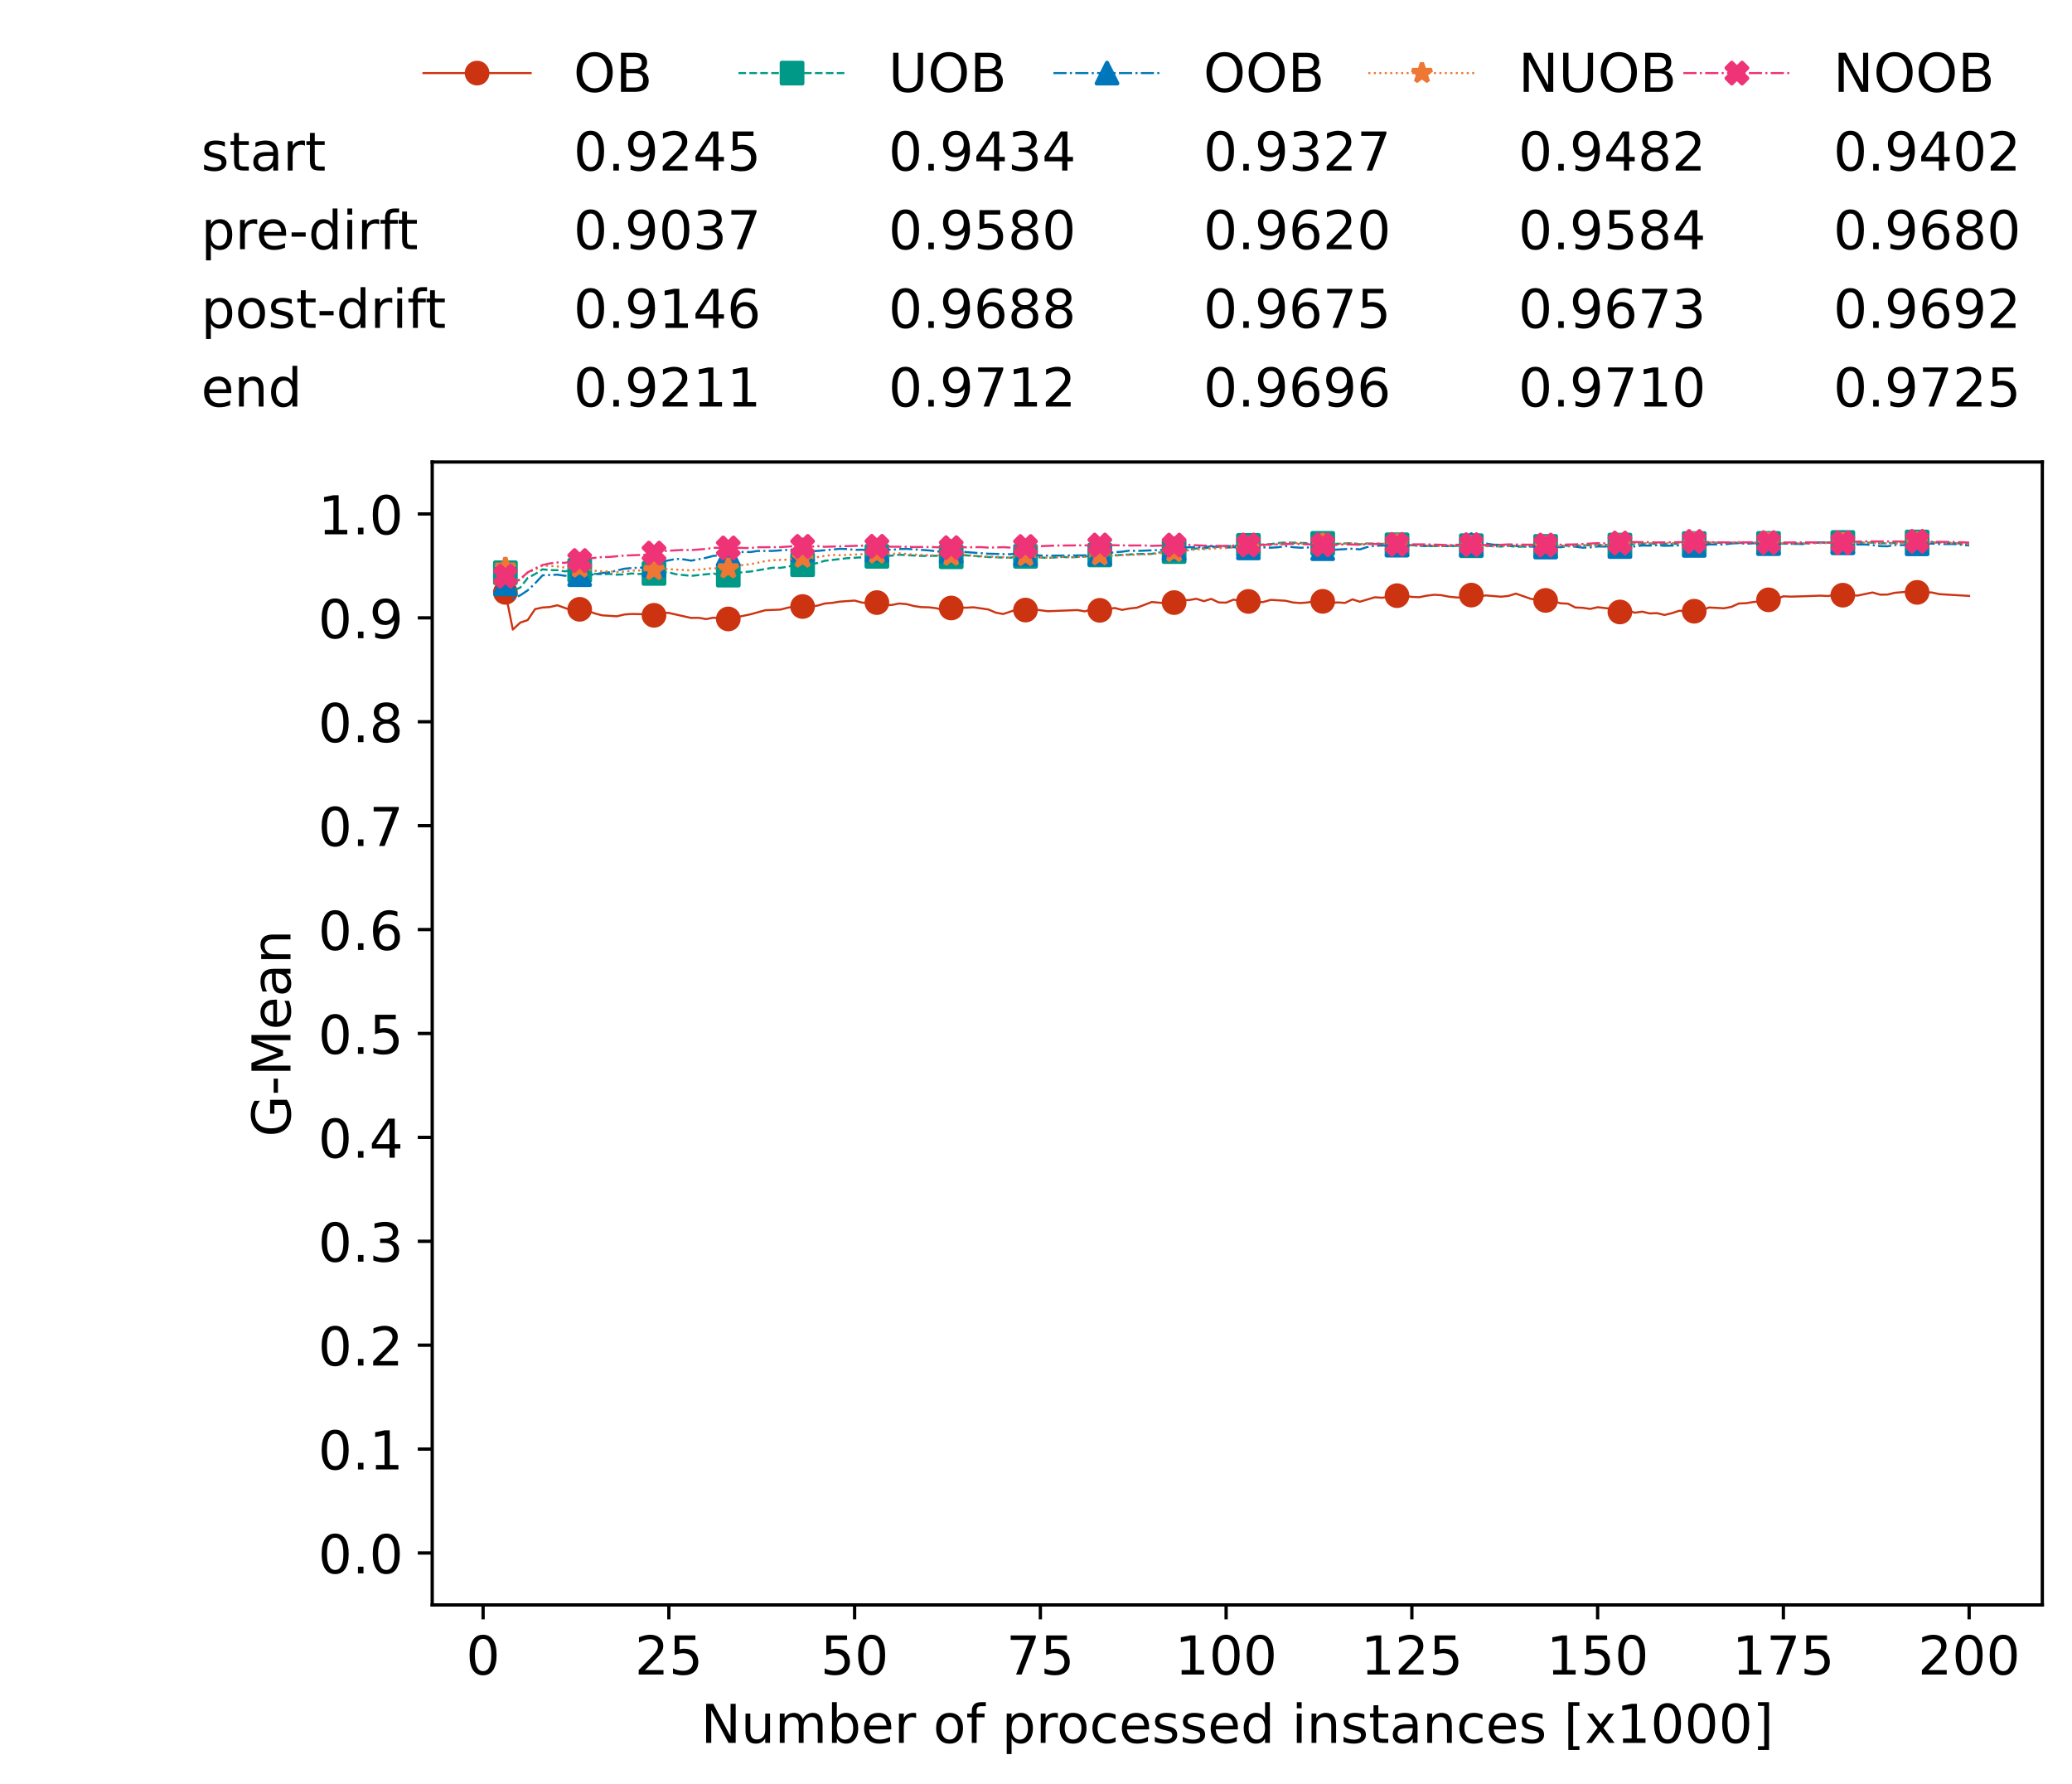 <?xml version="1.0" encoding="utf-8" standalone="no"?>
<!DOCTYPE svg PUBLIC "-//W3C//DTD SVG 1.1//EN"
  "http://www.w3.org/Graphics/SVG/1.1/DTD/svg11.dtd">
<!-- Created with matplotlib (https://matplotlib.org/) -->
<svg height="432.615pt" version="1.1" viewBox="0 0 502.65 432.615" width="502.65pt" xmlns="http://www.w3.org/2000/svg" xmlns:xlink="http://www.w3.org/1999/xlink">
 <defs>
  <style type="text/css">*{stroke-linecap:butt;stroke-linejoin:round;}</style>
 </defs>
 <g id="figure_1">
  <g id="patch_1">
   <path d="M 0 432.615 
L 502.65 432.615 
L 502.65 0 
L 0 0 
z
" style="fill:#ffffff;"/>
  </g>
  <g id="axes_1">
   <g id="patch_2">
    <path d="M 104.85 389.252 
L 495.45 389.252 
L 495.45 112.052 
L 104.85 112.052 
z
" style="fill:#ffffff;"/>
   </g>
   <g id="matplotlib.axis_1">
    <g id="xtick_1">
     <g id="line2d_1">
      <defs>
       <path d="M 0 0 
L 0 3.5 
" id="m2cfc4f7f55" style="stroke:#000000;stroke-width:0.8;"/>
      </defs>
      <g>
       <use style="stroke:#000000;stroke-width:0.8;" x="117.197" xlink:href="#m2cfc4f7f55" y="389.252"/>
      </g>
     </g>
     <g id="text_1">
      <!-- 0 -->
      <g transform="translate(113.061 406.13)scale(0.13 -0.13)">
       <defs>
        <path d="M 31.781 66.406 
Q 24.172 66.406 20.328 58.906 
Q 16.5 51.422 16.5 36.375 
Q 16.5 21.391 20.328 13.891 
Q 24.172 6.391 31.781 6.391 
Q 39.453 6.391 43.281 13.891 
Q 47.125 21.391 47.125 36.375 
Q 47.125 51.422 43.281 58.906 
Q 39.453 66.406 31.781 66.406 
z
M 31.781 74.219 
Q 44.047 74.219 50.516 64.516 
Q 56.984 54.828 56.984 36.375 
Q 56.984 17.969 50.516 8.266 
Q 44.047 -1.422 31.781 -1.422 
Q 19.531 -1.422 13.062 8.266 
Q 6.594 17.969 6.594 36.375 
Q 6.594 54.828 13.062 64.516 
Q 19.531 74.219 31.781 74.219 
z
" id="DejaVuSans-48"/>
       </defs>
       <use xlink:href="#DejaVuSans-48"/>
      </g>
     </g>
    </g>
    <g id="xtick_2">
     <g id="line2d_2">
      <g>
       <use style="stroke:#000000;stroke-width:0.8;" x="162.259" xlink:href="#m2cfc4f7f55" y="389.252"/>
      </g>
     </g>
     <g id="text_2">
      <!-- 25 -->
      <g transform="translate(153.988 406.13)scale(0.13 -0.13)">
       <defs>
        <path d="M 19.188 8.297 
L 53.609 8.297 
L 53.609 0 
L 7.328 0 
L 7.328 8.297 
Q 12.938 14.109 22.625 23.891 
Q 32.328 33.688 34.812 36.531 
Q 39.547 41.844 41.422 45.531 
Q 43.312 49.219 43.312 52.781 
Q 43.312 58.594 39.234 62.25 
Q 35.156 65.922 28.609 65.922 
Q 23.969 65.922 18.812 64.312 
Q 13.672 62.703 7.812 59.422 
L 7.812 69.391 
Q 13.766 71.781 18.938 73 
Q 24.125 74.219 28.422 74.219 
Q 39.75 74.219 46.484 68.547 
Q 53.219 62.891 53.219 53.422 
Q 53.219 48.922 51.531 44.891 
Q 49.859 40.875 45.406 35.406 
Q 44.188 33.984 37.641 27.219 
Q 31.109 20.453 19.188 8.297 
z
" id="DejaVuSans-50"/>
        <path d="M 10.797 72.906 
L 49.516 72.906 
L 49.516 64.594 
L 19.828 64.594 
L 19.828 46.734 
Q 21.969 47.469 24.109 47.828 
Q 26.266 48.188 28.422 48.188 
Q 40.625 48.188 47.75 41.5 
Q 54.891 34.812 54.891 23.391 
Q 54.891 11.625 47.562 5.094 
Q 40.234 -1.422 26.906 -1.422 
Q 22.312 -1.422 17.547 -0.641 
Q 12.797 0.141 7.719 1.703 
L 7.719 11.625 
Q 12.109 9.234 16.797 8.062 
Q 21.484 6.891 26.703 6.891 
Q 35.156 6.891 40.078 11.328 
Q 45.016 15.766 45.016 23.391 
Q 45.016 31 40.078 35.438 
Q 35.156 39.891 26.703 39.891 
Q 22.75 39.891 18.812 39.016 
Q 14.891 38.141 10.797 36.281 
z
" id="DejaVuSans-53"/>
       </defs>
       <use xlink:href="#DejaVuSans-50"/>
       <use x="63.623" xlink:href="#DejaVuSans-53"/>
      </g>
     </g>
    </g>
    <g id="xtick_3">
     <g id="line2d_3">
      <g>
       <use style="stroke:#000000;stroke-width:0.8;" x="207.322" xlink:href="#m2cfc4f7f55" y="389.252"/>
      </g>
     </g>
     <g id="text_3">
      <!-- 50 -->
      <g transform="translate(199.05 406.13)scale(0.13 -0.13)">
       <use xlink:href="#DejaVuSans-53"/>
       <use x="63.623" xlink:href="#DejaVuSans-48"/>
      </g>
     </g>
    </g>
    <g id="xtick_4">
     <g id="line2d_4">
      <g>
       <use style="stroke:#000000;stroke-width:0.8;" x="252.384" xlink:href="#m2cfc4f7f55" y="389.252"/>
      </g>
     </g>
     <g id="text_4">
      <!-- 75 -->
      <g transform="translate(244.113 406.13)scale(0.13 -0.13)">
       <defs>
        <path d="M 8.203 72.906 
L 55.078 72.906 
L 55.078 68.703 
L 28.609 0 
L 18.312 0 
L 43.219 64.594 
L 8.203 64.594 
z
" id="DejaVuSans-55"/>
       </defs>
       <use xlink:href="#DejaVuSans-55"/>
       <use x="63.623" xlink:href="#DejaVuSans-53"/>
      </g>
     </g>
    </g>
    <g id="xtick_5">
     <g id="line2d_5">
      <g>
       <use style="stroke:#000000;stroke-width:0.8;" x="297.446" xlink:href="#m2cfc4f7f55" y="389.252"/>
      </g>
     </g>
     <g id="text_5">
      <!-- 100 -->
      <g transform="translate(285.039 406.13)scale(0.13 -0.13)">
       <defs>
        <path d="M 12.406 8.297 
L 28.516 8.297 
L 28.516 63.922 
L 10.984 60.406 
L 10.984 69.391 
L 28.422 72.906 
L 38.281 72.906 
L 38.281 8.297 
L 54.391 8.297 
L 54.391 0 
L 12.406 0 
z
" id="DejaVuSans-49"/>
       </defs>
       <use xlink:href="#DejaVuSans-49"/>
       <use x="63.623" xlink:href="#DejaVuSans-48"/>
       <use x="127.246" xlink:href="#DejaVuSans-48"/>
      </g>
     </g>
    </g>
    <g id="xtick_6">
     <g id="line2d_6">
      <g>
       <use style="stroke:#000000;stroke-width:0.8;" x="342.509" xlink:href="#m2cfc4f7f55" y="389.252"/>
      </g>
     </g>
     <g id="text_6">
      <!-- 125 -->
      <g transform="translate(330.102 406.13)scale(0.13 -0.13)">
       <use xlink:href="#DejaVuSans-49"/>
       <use x="63.623" xlink:href="#DejaVuSans-50"/>
       <use x="127.246" xlink:href="#DejaVuSans-53"/>
      </g>
     </g>
    </g>
    <g id="xtick_7">
     <g id="line2d_7">
      <g>
       <use style="stroke:#000000;stroke-width:0.8;" x="387.571" xlink:href="#m2cfc4f7f55" y="389.252"/>
      </g>
     </g>
     <g id="text_7">
      <!-- 150 -->
      <g transform="translate(375.164 406.13)scale(0.13 -0.13)">
       <use xlink:href="#DejaVuSans-49"/>
       <use x="63.623" xlink:href="#DejaVuSans-53"/>
       <use x="127.246" xlink:href="#DejaVuSans-48"/>
      </g>
     </g>
    </g>
    <g id="xtick_8">
     <g id="line2d_8">
      <g>
       <use style="stroke:#000000;stroke-width:0.8;" x="432.633" xlink:href="#m2cfc4f7f55" y="389.252"/>
      </g>
     </g>
     <g id="text_8">
      <!-- 175 -->
      <g transform="translate(420.226 406.13)scale(0.13 -0.13)">
       <use xlink:href="#DejaVuSans-49"/>
       <use x="63.623" xlink:href="#DejaVuSans-55"/>
       <use x="127.246" xlink:href="#DejaVuSans-53"/>
      </g>
     </g>
    </g>
    <g id="xtick_9">
     <g id="line2d_9">
      <g>
       <use style="stroke:#000000;stroke-width:0.8;" x="477.695" xlink:href="#m2cfc4f7f55" y="389.252"/>
      </g>
     </g>
     <g id="text_9">
      <!-- 200 -->
      <g transform="translate(465.289 406.13)scale(0.13 -0.13)">
       <use xlink:href="#DejaVuSans-50"/>
       <use x="63.623" xlink:href="#DejaVuSans-48"/>
       <use x="127.246" xlink:href="#DejaVuSans-48"/>
      </g>
     </g>
    </g>
    <g id="text_10">
     <!-- Number of processed instances [x1000] -->
     <g transform="translate(170.025 422.711)scale(0.13 -0.13)">
      <defs>
       <path d="M 9.812 72.906 
L 23.094 72.906 
L 55.422 11.922 
L 55.422 72.906 
L 64.984 72.906 
L 64.984 0 
L 51.703 0 
L 19.391 60.984 
L 19.391 0 
L 9.812 0 
z
" id="DejaVuSans-78"/>
       <path d="M 8.5 21.578 
L 8.5 54.688 
L 17.484 54.688 
L 17.484 21.922 
Q 17.484 14.156 20.5 10.266 
Q 23.531 6.391 29.594 6.391 
Q 36.859 6.391 41.078 11.031 
Q 45.312 15.672 45.312 23.688 
L 45.312 54.688 
L 54.297 54.688 
L 54.297 0 
L 45.312 0 
L 45.312 8.406 
Q 42.047 3.422 37.719 1 
Q 33.406 -1.422 27.688 -1.422 
Q 18.266 -1.422 13.375 4.438 
Q 8.5 10.297 8.5 21.578 
z
M 31.109 56 
z
" id="DejaVuSans-117"/>
       <path d="M 52 44.188 
Q 55.375 50.25 60.062 53.125 
Q 64.75 56 71.094 56 
Q 79.641 56 84.281 50.016 
Q 88.922 44.047 88.922 33.016 
L 88.922 0 
L 79.891 0 
L 79.891 32.719 
Q 79.891 40.578 77.094 44.375 
Q 74.312 48.188 68.609 48.188 
Q 61.625 48.188 57.562 43.547 
Q 53.516 38.922 53.516 30.906 
L 53.516 0 
L 44.484 0 
L 44.484 32.719 
Q 44.484 40.625 41.703 44.406 
Q 38.922 48.188 33.109 48.188 
Q 26.219 48.188 22.156 43.531 
Q 18.109 38.875 18.109 30.906 
L 18.109 0 
L 9.078 0 
L 9.078 54.688 
L 18.109 54.688 
L 18.109 46.188 
Q 21.188 51.219 25.484 53.609 
Q 29.781 56 35.688 56 
Q 41.656 56 45.828 52.969 
Q 50 49.953 52 44.188 
z
" id="DejaVuSans-109"/>
       <path d="M 48.688 27.297 
Q 48.688 37.203 44.609 42.844 
Q 40.531 48.484 33.406 48.484 
Q 26.266 48.484 22.188 42.844 
Q 18.109 37.203 18.109 27.297 
Q 18.109 17.391 22.188 11.75 
Q 26.266 6.109 33.406 6.109 
Q 40.531 6.109 44.609 11.75 
Q 48.688 17.391 48.688 27.297 
z
M 18.109 46.391 
Q 20.953 51.266 25.266 53.625 
Q 29.594 56 35.594 56 
Q 45.562 56 51.781 48.094 
Q 58.016 40.188 58.016 27.297 
Q 58.016 14.406 51.781 6.484 
Q 45.562 -1.422 35.594 -1.422 
Q 29.594 -1.422 25.266 0.953 
Q 20.953 3.328 18.109 8.203 
L 18.109 0 
L 9.078 0 
L 9.078 75.984 
L 18.109 75.984 
z
" id="DejaVuSans-98"/>
       <path d="M 56.203 29.594 
L 56.203 25.203 
L 14.891 25.203 
Q 15.484 15.922 20.484 11.062 
Q 25.484 6.203 34.422 6.203 
Q 39.594 6.203 44.453 7.469 
Q 49.312 8.734 54.109 11.281 
L 54.109 2.781 
Q 49.266 0.734 44.188 -0.344 
Q 39.109 -1.422 33.891 -1.422 
Q 20.797 -1.422 13.156 6.188 
Q 5.516 13.812 5.516 26.812 
Q 5.516 40.234 12.766 48.109 
Q 20.016 56 32.328 56 
Q 43.359 56 49.781 48.891 
Q 56.203 41.797 56.203 29.594 
z
M 47.219 32.234 
Q 47.125 39.594 43.094 43.984 
Q 39.062 48.391 32.422 48.391 
Q 24.906 48.391 20.391 44.141 
Q 15.875 39.891 15.188 32.172 
z
" id="DejaVuSans-101"/>
       <path d="M 41.109 46.297 
Q 39.594 47.172 37.812 47.578 
Q 36.031 48 33.891 48 
Q 26.266 48 22.188 43.047 
Q 18.109 38.094 18.109 28.812 
L 18.109 0 
L 9.078 0 
L 9.078 54.688 
L 18.109 54.688 
L 18.109 46.188 
Q 20.953 51.172 25.484 53.578 
Q 30.031 56 36.531 56 
Q 37.453 56 38.578 55.875 
Q 39.703 55.766 41.062 55.516 
z
" id="DejaVuSans-114"/>
       <path id="DejaVuSans-32"/>
       <path d="M 30.609 48.391 
Q 23.391 48.391 19.188 42.75 
Q 14.984 37.109 14.984 27.297 
Q 14.984 17.484 19.156 11.844 
Q 23.344 6.203 30.609 6.203 
Q 37.797 6.203 41.984 11.859 
Q 46.188 17.531 46.188 27.297 
Q 46.188 37.016 41.984 42.703 
Q 37.797 48.391 30.609 48.391 
z
M 30.609 56 
Q 42.328 56 49.016 48.375 
Q 55.719 40.766 55.719 27.297 
Q 55.719 13.875 49.016 6.219 
Q 42.328 -1.422 30.609 -1.422 
Q 18.844 -1.422 12.172 6.219 
Q 5.516 13.875 5.516 27.297 
Q 5.516 40.766 12.172 48.375 
Q 18.844 56 30.609 56 
z
" id="DejaVuSans-111"/>
       <path d="M 37.109 75.984 
L 37.109 68.5 
L 28.516 68.5 
Q 23.688 68.5 21.797 66.547 
Q 19.922 64.594 19.922 59.516 
L 19.922 54.688 
L 34.719 54.688 
L 34.719 47.703 
L 19.922 47.703 
L 19.922 0 
L 10.891 0 
L 10.891 47.703 
L 2.297 47.703 
L 2.297 54.688 
L 10.891 54.688 
L 10.891 58.5 
Q 10.891 67.625 15.141 71.797 
Q 19.391 75.984 28.609 75.984 
z
" id="DejaVuSans-102"/>
       <path d="M 18.109 8.203 
L 18.109 -20.797 
L 9.078 -20.797 
L 9.078 54.688 
L 18.109 54.688 
L 18.109 46.391 
Q 20.953 51.266 25.266 53.625 
Q 29.594 56 35.594 56 
Q 45.562 56 51.781 48.094 
Q 58.016 40.188 58.016 27.297 
Q 58.016 14.406 51.781 6.484 
Q 45.562 -1.422 35.594 -1.422 
Q 29.594 -1.422 25.266 0.953 
Q 20.953 3.328 18.109 8.203 
z
M 48.688 27.297 
Q 48.688 37.203 44.609 42.844 
Q 40.531 48.484 33.406 48.484 
Q 26.266 48.484 22.188 42.844 
Q 18.109 37.203 18.109 27.297 
Q 18.109 17.391 22.188 11.75 
Q 26.266 6.109 33.406 6.109 
Q 40.531 6.109 44.609 11.75 
Q 48.688 17.391 48.688 27.297 
z
" id="DejaVuSans-112"/>
       <path d="M 48.781 52.594 
L 48.781 44.188 
Q 44.969 46.297 41.141 47.344 
Q 37.312 48.391 33.406 48.391 
Q 24.656 48.391 19.812 42.844 
Q 14.984 37.312 14.984 27.297 
Q 14.984 17.281 19.812 11.734 
Q 24.656 6.203 33.406 6.203 
Q 37.312 6.203 41.141 7.25 
Q 44.969 8.297 48.781 10.406 
L 48.781 2.094 
Q 45.016 0.344 40.984 -0.531 
Q 36.969 -1.422 32.422 -1.422 
Q 20.062 -1.422 12.781 6.344 
Q 5.516 14.109 5.516 27.297 
Q 5.516 40.672 12.859 48.328 
Q 20.219 56 33.016 56 
Q 37.156 56 41.109 55.141 
Q 45.062 54.297 48.781 52.594 
z
" id="DejaVuSans-99"/>
       <path d="M 44.281 53.078 
L 44.281 44.578 
Q 40.484 46.531 36.375 47.5 
Q 32.281 48.484 27.875 48.484 
Q 21.188 48.484 17.844 46.438 
Q 14.5 44.391 14.5 40.281 
Q 14.5 37.156 16.891 35.375 
Q 19.281 33.594 26.516 31.984 
L 29.594 31.297 
Q 39.156 29.25 43.188 25.516 
Q 47.219 21.781 47.219 15.094 
Q 47.219 7.469 41.188 3.016 
Q 35.156 -1.422 24.609 -1.422 
Q 20.219 -1.422 15.453 -0.562 
Q 10.688 0.297 5.422 2 
L 5.422 11.281 
Q 10.406 8.688 15.234 7.391 
Q 20.062 6.109 24.812 6.109 
Q 31.156 6.109 34.562 8.281 
Q 37.984 10.453 37.984 14.406 
Q 37.984 18.062 35.516 20.016 
Q 33.062 21.969 24.703 23.781 
L 21.578 24.516 
Q 13.234 26.266 9.516 29.906 
Q 5.812 33.547 5.812 39.891 
Q 5.812 47.609 11.281 51.797 
Q 16.75 56 26.812 56 
Q 31.781 56 36.172 55.266 
Q 40.578 54.547 44.281 53.078 
z
" id="DejaVuSans-115"/>
       <path d="M 45.406 46.391 
L 45.406 75.984 
L 54.391 75.984 
L 54.391 0 
L 45.406 0 
L 45.406 8.203 
Q 42.578 3.328 38.25 0.953 
Q 33.938 -1.422 27.875 -1.422 
Q 17.969 -1.422 11.734 6.484 
Q 5.516 14.406 5.516 27.297 
Q 5.516 40.188 11.734 48.094 
Q 17.969 56 27.875 56 
Q 33.938 56 38.25 53.625 
Q 42.578 51.266 45.406 46.391 
z
M 14.797 27.297 
Q 14.797 17.391 18.875 11.75 
Q 22.953 6.109 30.078 6.109 
Q 37.203 6.109 41.297 11.75 
Q 45.406 17.391 45.406 27.297 
Q 45.406 37.203 41.297 42.844 
Q 37.203 48.484 30.078 48.484 
Q 22.953 48.484 18.875 42.844 
Q 14.797 37.203 14.797 27.297 
z
" id="DejaVuSans-100"/>
       <path d="M 9.422 54.688 
L 18.406 54.688 
L 18.406 0 
L 9.422 0 
z
M 9.422 75.984 
L 18.406 75.984 
L 18.406 64.594 
L 9.422 64.594 
z
" id="DejaVuSans-105"/>
       <path d="M 54.891 33.016 
L 54.891 0 
L 45.906 0 
L 45.906 32.719 
Q 45.906 40.484 42.875 44.328 
Q 39.844 48.188 33.797 48.188 
Q 26.516 48.188 22.312 43.547 
Q 18.109 38.922 18.109 30.906 
L 18.109 0 
L 9.078 0 
L 9.078 54.688 
L 18.109 54.688 
L 18.109 46.188 
Q 21.344 51.125 25.703 53.562 
Q 30.078 56 35.797 56 
Q 45.219 56 50.047 50.172 
Q 54.891 44.344 54.891 33.016 
z
" id="DejaVuSans-110"/>
       <path d="M 18.312 70.219 
L 18.312 54.688 
L 36.812 54.688 
L 36.812 47.703 
L 18.312 47.703 
L 18.312 18.016 
Q 18.312 11.328 20.141 9.422 
Q 21.969 7.516 27.594 7.516 
L 36.812 7.516 
L 36.812 0 
L 27.594 0 
Q 17.188 0 13.234 3.875 
Q 9.281 7.766 9.281 18.016 
L 9.281 47.703 
L 2.688 47.703 
L 2.688 54.688 
L 9.281 54.688 
L 9.281 70.219 
z
" id="DejaVuSans-116"/>
       <path d="M 34.281 27.484 
Q 23.391 27.484 19.188 25 
Q 14.984 22.516 14.984 16.5 
Q 14.984 11.719 18.141 8.906 
Q 21.297 6.109 26.703 6.109 
Q 34.188 6.109 38.703 11.406 
Q 43.219 16.703 43.219 25.484 
L 43.219 27.484 
z
M 52.203 31.203 
L 52.203 0 
L 43.219 0 
L 43.219 8.297 
Q 40.141 3.328 35.547 0.953 
Q 30.953 -1.422 24.312 -1.422 
Q 15.922 -1.422 10.953 3.297 
Q 6 8.016 6 15.922 
Q 6 25.141 12.172 29.828 
Q 18.359 34.516 30.609 34.516 
L 43.219 34.516 
L 43.219 35.406 
Q 43.219 41.609 39.141 45 
Q 35.062 48.391 27.688 48.391 
Q 23 48.391 18.547 47.266 
Q 14.109 46.141 10.016 43.891 
L 10.016 52.203 
Q 14.938 54.109 19.578 55.047 
Q 24.219 56 28.609 56 
Q 40.484 56 46.344 49.844 
Q 52.203 43.703 52.203 31.203 
z
" id="DejaVuSans-97"/>
       <path d="M 8.594 75.984 
L 29.297 75.984 
L 29.297 69 
L 17.578 69 
L 17.578 -6.203 
L 29.297 -6.203 
L 29.297 -13.188 
L 8.594 -13.188 
z
" id="DejaVuSans-91"/>
       <path d="M 54.891 54.688 
L 35.109 28.078 
L 55.906 0 
L 45.312 0 
L 29.391 21.484 
L 13.484 0 
L 2.875 0 
L 24.125 28.609 
L 4.688 54.688 
L 15.281 54.688 
L 29.781 35.203 
L 44.281 54.688 
z
" id="DejaVuSans-120"/>
       <path d="M 30.422 75.984 
L 30.422 -13.188 
L 9.719 -13.188 
L 9.719 -6.203 
L 21.391 -6.203 
L 21.391 69 
L 9.719 69 
L 9.719 75.984 
z
" id="DejaVuSans-93"/>
      </defs>
      <use xlink:href="#DejaVuSans-78"/>
      <use x="74.805" xlink:href="#DejaVuSans-117"/>
      <use x="138.184" xlink:href="#DejaVuSans-109"/>
      <use x="235.596" xlink:href="#DejaVuSans-98"/>
      <use x="299.072" xlink:href="#DejaVuSans-101"/>
      <use x="360.596" xlink:href="#DejaVuSans-114"/>
      <use x="401.709" xlink:href="#DejaVuSans-32"/>
      <use x="433.496" xlink:href="#DejaVuSans-111"/>
      <use x="494.678" xlink:href="#DejaVuSans-102"/>
      <use x="529.883" xlink:href="#DejaVuSans-32"/>
      <use x="561.67" xlink:href="#DejaVuSans-112"/>
      <use x="625.146" xlink:href="#DejaVuSans-114"/>
      <use x="664.01" xlink:href="#DejaVuSans-111"/>
      <use x="725.191" xlink:href="#DejaVuSans-99"/>
      <use x="780.172" xlink:href="#DejaVuSans-101"/>
      <use x="841.695" xlink:href="#DejaVuSans-115"/>
      <use x="893.795" xlink:href="#DejaVuSans-115"/>
      <use x="945.895" xlink:href="#DejaVuSans-101"/>
      <use x="1007.418" xlink:href="#DejaVuSans-100"/>
      <use x="1070.895" xlink:href="#DejaVuSans-32"/>
      <use x="1102.682" xlink:href="#DejaVuSans-105"/>
      <use x="1130.465" xlink:href="#DejaVuSans-110"/>
      <use x="1193.844" xlink:href="#DejaVuSans-115"/>
      <use x="1245.943" xlink:href="#DejaVuSans-116"/>
      <use x="1285.152" xlink:href="#DejaVuSans-97"/>
      <use x="1346.432" xlink:href="#DejaVuSans-110"/>
      <use x="1409.811" xlink:href="#DejaVuSans-99"/>
      <use x="1464.791" xlink:href="#DejaVuSans-101"/>
      <use x="1526.314" xlink:href="#DejaVuSans-115"/>
      <use x="1578.414" xlink:href="#DejaVuSans-32"/>
      <use x="1610.201" xlink:href="#DejaVuSans-91"/>
      <use x="1649.215" xlink:href="#DejaVuSans-120"/>
      <use x="1708.395" xlink:href="#DejaVuSans-49"/>
      <use x="1772.018" xlink:href="#DejaVuSans-48"/>
      <use x="1835.641" xlink:href="#DejaVuSans-48"/>
      <use x="1899.264" xlink:href="#DejaVuSans-48"/>
      <use x="1962.887" xlink:href="#DejaVuSans-93"/>
     </g>
    </g>
   </g>
   <g id="matplotlib.axis_2">
    <g id="ytick_1">
     <g id="line2d_10">
      <defs>
       <path d="M 0 0 
L -3.5 0 
" id="m3a809d67d0" style="stroke:#000000;stroke-width:0.8;"/>
      </defs>
      <g>
       <use style="stroke:#000000;stroke-width:0.8;" x="104.85" xlink:href="#m3a809d67d0" y="376.652"/>
      </g>
     </g>
     <g id="text_11">
      <!-- 0.0 -->
      <g transform="translate(77.176 381.591)scale(0.13 -0.13)">
       <defs>
        <path d="M 10.688 12.406 
L 21 12.406 
L 21 0 
L 10.688 0 
z
" id="DejaVuSans-46"/>
       </defs>
       <use xlink:href="#DejaVuSans-48"/>
       <use x="63.623" xlink:href="#DejaVuSans-46"/>
       <use x="95.41" xlink:href="#DejaVuSans-48"/>
      </g>
     </g>
    </g>
    <g id="ytick_2">
     <g id="line2d_11">
      <g>
       <use style="stroke:#000000;stroke-width:0.8;" x="104.85" xlink:href="#m3a809d67d0" y="351.452"/>
      </g>
     </g>
     <g id="text_12">
      <!-- 0.1 -->
      <g transform="translate(77.176 356.391)scale(0.13 -0.13)">
       <use xlink:href="#DejaVuSans-48"/>
       <use x="63.623" xlink:href="#DejaVuSans-46"/>
       <use x="95.41" xlink:href="#DejaVuSans-49"/>
      </g>
     </g>
    </g>
    <g id="ytick_3">
     <g id="line2d_12">
      <g>
       <use style="stroke:#000000;stroke-width:0.8;" x="104.85" xlink:href="#m3a809d67d0" y="326.252"/>
      </g>
     </g>
     <g id="text_13">
      <!-- 0.2 -->
      <g transform="translate(77.176 331.191)scale(0.13 -0.13)">
       <use xlink:href="#DejaVuSans-48"/>
       <use x="63.623" xlink:href="#DejaVuSans-46"/>
       <use x="95.41" xlink:href="#DejaVuSans-50"/>
      </g>
     </g>
    </g>
    <g id="ytick_4">
     <g id="line2d_13">
      <g>
       <use style="stroke:#000000;stroke-width:0.8;" x="104.85" xlink:href="#m3a809d67d0" y="301.052"/>
      </g>
     </g>
     <g id="text_14">
      <!-- 0.3 -->
      <g transform="translate(77.176 305.991)scale(0.13 -0.13)">
       <defs>
        <path d="M 40.578 39.312 
Q 47.656 37.797 51.625 33 
Q 55.609 28.219 55.609 21.188 
Q 55.609 10.406 48.188 4.484 
Q 40.766 -1.422 27.094 -1.422 
Q 22.516 -1.422 17.656 -0.516 
Q 12.797 0.391 7.625 2.203 
L 7.625 11.719 
Q 11.719 9.328 16.594 8.109 
Q 21.484 6.891 26.812 6.891 
Q 36.078 6.891 40.938 10.547 
Q 45.797 14.203 45.797 21.188 
Q 45.797 27.641 41.281 31.266 
Q 36.766 34.906 28.719 34.906 
L 20.219 34.906 
L 20.219 43.016 
L 29.109 43.016 
Q 36.375 43.016 40.234 45.922 
Q 44.094 48.828 44.094 54.297 
Q 44.094 59.906 40.109 62.906 
Q 36.141 65.922 28.719 65.922 
Q 24.656 65.922 20.016 65.031 
Q 15.375 64.156 9.812 62.312 
L 9.812 71.094 
Q 15.438 72.656 20.344 73.438 
Q 25.25 74.219 29.594 74.219 
Q 40.828 74.219 47.359 69.109 
Q 53.906 64.016 53.906 55.328 
Q 53.906 49.266 50.438 45.094 
Q 46.969 40.922 40.578 39.312 
z
" id="DejaVuSans-51"/>
       </defs>
       <use xlink:href="#DejaVuSans-48"/>
       <use x="63.623" xlink:href="#DejaVuSans-46"/>
       <use x="95.41" xlink:href="#DejaVuSans-51"/>
      </g>
     </g>
    </g>
    <g id="ytick_5">
     <g id="line2d_14">
      <g>
       <use style="stroke:#000000;stroke-width:0.8;" x="104.85" xlink:href="#m3a809d67d0" y="275.852"/>
      </g>
     </g>
     <g id="text_15">
      <!-- 0.4 -->
      <g transform="translate(77.176 280.791)scale(0.13 -0.13)">
       <defs>
        <path d="M 37.797 64.312 
L 12.891 25.391 
L 37.797 25.391 
z
M 35.203 72.906 
L 47.609 72.906 
L 47.609 25.391 
L 58.016 25.391 
L 58.016 17.188 
L 47.609 17.188 
L 47.609 0 
L 37.797 0 
L 37.797 17.188 
L 4.891 17.188 
L 4.891 26.703 
z
" id="DejaVuSans-52"/>
       </defs>
       <use xlink:href="#DejaVuSans-48"/>
       <use x="63.623" xlink:href="#DejaVuSans-46"/>
       <use x="95.41" xlink:href="#DejaVuSans-52"/>
      </g>
     </g>
    </g>
    <g id="ytick_6">
     <g id="line2d_15">
      <g>
       <use style="stroke:#000000;stroke-width:0.8;" x="104.85" xlink:href="#m3a809d67d0" y="250.652"/>
      </g>
     </g>
     <g id="text_16">
      <!-- 0.5 -->
      <g transform="translate(77.176 255.591)scale(0.13 -0.13)">
       <use xlink:href="#DejaVuSans-48"/>
       <use x="63.623" xlink:href="#DejaVuSans-46"/>
       <use x="95.41" xlink:href="#DejaVuSans-53"/>
      </g>
     </g>
    </g>
    <g id="ytick_7">
     <g id="line2d_16">
      <g>
       <use style="stroke:#000000;stroke-width:0.8;" x="104.85" xlink:href="#m3a809d67d0" y="225.452"/>
      </g>
     </g>
     <g id="text_17">
      <!-- 0.6 -->
      <g transform="translate(77.176 230.391)scale(0.13 -0.13)">
       <defs>
        <path d="M 33.016 40.375 
Q 26.375 40.375 22.484 35.828 
Q 18.609 31.297 18.609 23.391 
Q 18.609 15.531 22.484 10.953 
Q 26.375 6.391 33.016 6.391 
Q 39.656 6.391 43.531 10.953 
Q 47.406 15.531 47.406 23.391 
Q 47.406 31.297 43.531 35.828 
Q 39.656 40.375 33.016 40.375 
z
M 52.594 71.297 
L 52.594 62.312 
Q 48.875 64.062 45.094 64.984 
Q 41.312 65.922 37.594 65.922 
Q 27.828 65.922 22.672 59.328 
Q 17.531 52.734 16.797 39.406 
Q 19.672 43.656 24.016 45.922 
Q 28.375 48.188 33.594 48.188 
Q 44.578 48.188 50.953 41.516 
Q 57.328 34.859 57.328 23.391 
Q 57.328 12.156 50.688 5.359 
Q 44.047 -1.422 33.016 -1.422 
Q 20.359 -1.422 13.672 8.266 
Q 6.984 17.969 6.984 36.375 
Q 6.984 53.656 15.188 63.938 
Q 23.391 74.219 37.203 74.219 
Q 40.922 74.219 44.703 73.484 
Q 48.484 72.75 52.594 71.297 
z
" id="DejaVuSans-54"/>
       </defs>
       <use xlink:href="#DejaVuSans-48"/>
       <use x="63.623" xlink:href="#DejaVuSans-46"/>
       <use x="95.41" xlink:href="#DejaVuSans-54"/>
      </g>
     </g>
    </g>
    <g id="ytick_8">
     <g id="line2d_17">
      <g>
       <use style="stroke:#000000;stroke-width:0.8;" x="104.85" xlink:href="#m3a809d67d0" y="200.252"/>
      </g>
     </g>
     <g id="text_18">
      <!-- 0.7 -->
      <g transform="translate(77.176 205.191)scale(0.13 -0.13)">
       <use xlink:href="#DejaVuSans-48"/>
       <use x="63.623" xlink:href="#DejaVuSans-46"/>
       <use x="95.41" xlink:href="#DejaVuSans-55"/>
      </g>
     </g>
    </g>
    <g id="ytick_9">
     <g id="line2d_18">
      <g>
       <use style="stroke:#000000;stroke-width:0.8;" x="104.85" xlink:href="#m3a809d67d0" y="175.052"/>
      </g>
     </g>
     <g id="text_19">
      <!-- 0.8 -->
      <g transform="translate(77.176 179.991)scale(0.13 -0.13)">
       <defs>
        <path d="M 31.781 34.625 
Q 24.75 34.625 20.719 30.859 
Q 16.703 27.094 16.703 20.516 
Q 16.703 13.922 20.719 10.156 
Q 24.75 6.391 31.781 6.391 
Q 38.812 6.391 42.859 10.172 
Q 46.922 13.969 46.922 20.516 
Q 46.922 27.094 42.891 30.859 
Q 38.875 34.625 31.781 34.625 
z
M 21.922 38.812 
Q 15.578 40.375 12.031 44.719 
Q 8.5 49.078 8.5 55.328 
Q 8.5 64.062 14.719 69.141 
Q 20.953 74.219 31.781 74.219 
Q 42.672 74.219 48.875 69.141 
Q 55.078 64.062 55.078 55.328 
Q 55.078 49.078 51.531 44.719 
Q 48 40.375 41.703 38.812 
Q 48.828 37.156 52.797 32.312 
Q 56.781 27.484 56.781 20.516 
Q 56.781 9.906 50.312 4.234 
Q 43.844 -1.422 31.781 -1.422 
Q 19.734 -1.422 13.25 4.234 
Q 6.781 9.906 6.781 20.516 
Q 6.781 27.484 10.781 32.312 
Q 14.797 37.156 21.922 38.812 
z
M 18.312 54.391 
Q 18.312 48.734 21.844 45.562 
Q 25.391 42.391 31.781 42.391 
Q 38.141 42.391 41.719 45.562 
Q 45.312 48.734 45.312 54.391 
Q 45.312 60.062 41.719 63.234 
Q 38.141 66.406 31.781 66.406 
Q 25.391 66.406 21.844 63.234 
Q 18.312 60.062 18.312 54.391 
z
" id="DejaVuSans-56"/>
       </defs>
       <use xlink:href="#DejaVuSans-48"/>
       <use x="63.623" xlink:href="#DejaVuSans-46"/>
       <use x="95.41" xlink:href="#DejaVuSans-56"/>
      </g>
     </g>
    </g>
    <g id="ytick_10">
     <g id="line2d_19">
      <g>
       <use style="stroke:#000000;stroke-width:0.8;" x="104.85" xlink:href="#m3a809d67d0" y="149.852"/>
      </g>
     </g>
     <g id="text_20">
      <!-- 0.9 -->
      <g transform="translate(77.176 154.791)scale(0.13 -0.13)">
       <defs>
        <path d="M 10.984 1.516 
L 10.984 10.5 
Q 14.703 8.734 18.5 7.812 
Q 22.312 6.891 25.984 6.891 
Q 35.75 6.891 40.891 13.453 
Q 46.047 20.016 46.781 33.406 
Q 43.953 29.203 39.594 26.953 
Q 35.25 24.703 29.984 24.703 
Q 19.047 24.703 12.672 31.312 
Q 6.297 37.938 6.297 49.422 
Q 6.297 60.641 12.938 67.422 
Q 19.578 74.219 30.609 74.219 
Q 43.266 74.219 49.922 64.516 
Q 56.594 54.828 56.594 36.375 
Q 56.594 19.141 48.406 8.859 
Q 40.234 -1.422 26.422 -1.422 
Q 22.703 -1.422 18.891 -0.688 
Q 15.094 0.047 10.984 1.516 
z
M 30.609 32.422 
Q 37.25 32.422 41.125 36.953 
Q 45.016 41.5 45.016 49.422 
Q 45.016 57.281 41.125 61.844 
Q 37.25 66.406 30.609 66.406 
Q 23.969 66.406 20.094 61.844 
Q 16.219 57.281 16.219 49.422 
Q 16.219 41.5 20.094 36.953 
Q 23.969 32.422 30.609 32.422 
z
" id="DejaVuSans-57"/>
       </defs>
       <use xlink:href="#DejaVuSans-48"/>
       <use x="63.623" xlink:href="#DejaVuSans-46"/>
       <use x="95.41" xlink:href="#DejaVuSans-57"/>
      </g>
     </g>
    </g>
    <g id="ytick_11">
     <g id="line2d_20">
      <g>
       <use style="stroke:#000000;stroke-width:0.8;" x="104.85" xlink:href="#m3a809d67d0" y="124.652"/>
      </g>
     </g>
     <g id="text_21">
      <!-- 1.0 -->
      <g transform="translate(77.176 129.591)scale(0.13 -0.13)">
       <use xlink:href="#DejaVuSans-49"/>
       <use x="63.623" xlink:href="#DejaVuSans-46"/>
       <use x="95.41" xlink:href="#DejaVuSans-48"/>
      </g>
     </g>
    </g>
    <g id="text_22">
     <!-- G-Mean -->
     <g transform="translate(70.472 275.744)rotate(-90)scale(0.13 -0.13)">
      <defs>
       <path d="M 59.516 10.406 
L 59.516 29.984 
L 43.406 29.984 
L 43.406 38.094 
L 69.281 38.094 
L 69.281 6.781 
Q 63.578 2.734 56.688 0.656 
Q 49.812 -1.422 42 -1.422 
Q 24.906 -1.422 15.25 8.562 
Q 5.609 18.562 5.609 36.375 
Q 5.609 54.25 15.25 64.234 
Q 24.906 74.219 42 74.219 
Q 49.125 74.219 55.547 72.453 
Q 61.969 70.703 67.391 67.281 
L 67.391 56.781 
Q 61.922 61.422 55.766 63.766 
Q 49.609 66.109 42.828 66.109 
Q 29.438 66.109 22.719 58.641 
Q 16.016 51.172 16.016 36.375 
Q 16.016 21.625 22.719 14.156 
Q 29.438 6.688 42.828 6.688 
Q 48.047 6.688 52.141 7.594 
Q 56.25 8.5 59.516 10.406 
z
" id="DejaVuSans-71"/>
       <path d="M 4.891 31.391 
L 31.203 31.391 
L 31.203 23.391 
L 4.891 23.391 
z
" id="DejaVuSans-45"/>
       <path d="M 9.812 72.906 
L 24.516 72.906 
L 43.109 23.297 
L 61.812 72.906 
L 76.516 72.906 
L 76.516 0 
L 66.891 0 
L 66.891 64.016 
L 48.094 14.016 
L 38.188 14.016 
L 19.391 64.016 
L 19.391 0 
L 9.812 0 
z
" id="DejaVuSans-77"/>
      </defs>
      <use xlink:href="#DejaVuSans-71"/>
      <use x="77.49" xlink:href="#DejaVuSans-45"/>
      <use x="113.574" xlink:href="#DejaVuSans-77"/>
      <use x="199.854" xlink:href="#DejaVuSans-101"/>
      <use x="261.377" xlink:href="#DejaVuSans-97"/>
      <use x="322.656" xlink:href="#DejaVuSans-110"/>
     </g>
    </g>
   </g>
   <g id="line2d_21"/>
   <g id="line2d_22"/>
   <g id="line2d_23"/>
   <g id="line2d_24"/>
   <g id="line2d_25"/>
   <g id="line2d_26">
    <path clip-path="url(#pb2898d00ce)" d="M 122.605 143.668 
L 124.407 152.693 
L 126.21 151 
L 128.012 150.396 
L 129.815 147.724 
L 131.617 147.34 
L 133.419 147.219 
L 135.222 146.799 
L 138.827 148.08 
L 140.629 147.78 
L 142.432 148.09 
L 144.234 148.761 
L 146.037 149.236 
L 149.642 149.474 
L 151.444 149.042 
L 153.247 148.907 
L 156.852 148.983 
L 158.654 149.235 
L 160.457 148.56 
L 162.259 148.66 
L 167.667 149.873 
L 169.469 149.831 
L 171.272 150.152 
L 173.074 149.814 
L 176.679 150.12 
L 182.087 148.982 
L 185.692 147.992 
L 189.297 147.851 
L 191.099 147.394 
L 192.902 147.072 
L 196.507 147.154 
L 198.309 146.889 
L 200.112 146.362 
L 201.914 146.216 
L 203.717 145.913 
L 207.322 145.661 
L 209.124 146.151 
L 210.927 146.234 
L 212.729 146.148 
L 214.532 146.808 
L 216.334 146.724 
L 218.137 146.371 
L 219.939 146.523 
L 221.742 146.99 
L 223.544 147.252 
L 225.347 147.294 
L 227.149 147.514 
L 228.952 147.997 
L 230.754 147.46 
L 232.557 147.349 
L 234.359 147.388 
L 236.162 147.29 
L 239.767 147.814 
L 241.569 148.583 
L 243.372 148.92 
L 246.976 147.715 
L 248.779 147.959 
L 250.581 147.765 
L 254.186 148.242 
L 261.396 147.961 
L 263.199 148.277 
L 265.001 147.685 
L 266.804 148.029 
L 270.409 147.462 
L 272.211 147.917 
L 274.014 147.579 
L 275.816 147.386 
L 279.421 146.005 
L 283.026 146.339 
L 284.829 146.148 
L 286.631 145.563 
L 288.434 145.536 
L 290.236 145.224 
L 292.039 145.806 
L 293.841 145.249 
L 295.644 146.112 
L 297.446 146.163 
L 299.249 145.433 
L 301.051 145.735 
L 304.656 146.068 
L 306.459 146.001 
L 308.261 145.491 
L 311.866 145.701 
L 313.669 146.123 
L 315.471 146.255 
L 317.274 146.115 
L 319.076 145.71 
L 320.879 145.847 
L 322.681 146.278 
L 324.484 146.108 
L 326.286 146.226 
L 328.089 145.359 
L 329.891 145.939 
L 333.496 144.861 
L 335.299 144.97 
L 338.904 144.469 
L 340.706 144.499 
L 342.509 144.768 
L 344.311 144.844 
L 346.114 144.474 
L 347.916 144.251 
L 349.719 144.36 
L 351.521 144.72 
L 353.324 144.901 
L 355.126 144.901 
L 356.928 144.334 
L 358.731 144.605 
L 360.533 144.418 
L 364.138 144.72 
L 365.941 144.533 
L 367.743 143.968 
L 371.348 145.232 
L 373.151 145.492 
L 376.756 145.803 
L 378.558 146.315 
L 380.361 146.408 
L 382.163 147.336 
L 383.966 147.412 
L 385.768 147.686 
L 387.571 147.269 
L 391.176 147.683 
L 392.978 148.423 
L 394.781 147.994 
L 396.583 148.605 
L 398.386 148.346 
L 400.188 148.775 
L 401.991 148.71 
L 403.793 149.15 
L 405.596 148.712 
L 407.398 148.123 
L 409.201 148.244 
L 411.003 148.241 
L 412.806 147.988 
L 414.608 147.335 
L 418.213 147.529 
L 420.016 147.189 
L 421.818 146.37 
L 423.621 146.291 
L 425.423 145.995 
L 427.226 145.849 
L 429.028 145.481 
L 430.831 145.361 
L 432.633 144.622 
L 434.436 144.705 
L 438.041 144.597 
L 441.646 144.463 
L 443.448 144.554 
L 445.251 144.266 
L 450.658 144.444 
L 454.263 143.692 
L 456.066 144.215 
L 457.868 144.21 
L 459.671 143.766 
L 463.276 143.473 
L 465.078 143.668 
L 466.881 143.625 
L 468.683 143.699 
L 470.485 144.105 
L 477.695 144.529 
L 477.695 144.529 
" style="fill:none;stroke:#cc3311;stroke-linecap:square;stroke-width:0.5;"/>
    <defs>
     <path d="M 0 2.5 
C 0.663 2.5 1.299 2.237 1.768 1.768 
C 2.237 1.299 2.5 0.663 2.5 0 
C 2.5 -0.663 2.237 -1.299 1.768 -1.768 
C 1.299 -2.237 0.663 -2.5 0 -2.5 
C -0.663 -2.5 -1.299 -2.237 -1.768 -1.768 
C -2.237 -1.299 -2.5 -0.663 -2.5 0 
C -2.5 0.663 -2.237 1.299 -1.768 1.768 
C -1.299 2.237 -0.663 2.5 0 2.5 
z
" id="ma33037d894" style="stroke:#cc3311;"/>
    </defs>
    <g clip-path="url(#pb2898d00ce)">
     <use style="fill:#cc3311;stroke:#cc3311;" x="122.605" xlink:href="#ma33037d894" y="143.668"/>
     <use style="fill:#cc3311;stroke:#cc3311;" x="140.629" xlink:href="#ma33037d894" y="147.78"/>
     <use style="fill:#cc3311;stroke:#cc3311;" x="158.654" xlink:href="#ma33037d894" y="149.235"/>
     <use style="fill:#cc3311;stroke:#cc3311;" x="176.679" xlink:href="#ma33037d894" y="150.12"/>
     <use style="fill:#cc3311;stroke:#cc3311;" x="194.704" xlink:href="#ma33037d894" y="147.099"/>
     <use style="fill:#cc3311;stroke:#cc3311;" x="212.729" xlink:href="#ma33037d894" y="146.148"/>
     <use style="fill:#cc3311;stroke:#cc3311;" x="230.754" xlink:href="#ma33037d894" y="147.46"/>
     <use style="fill:#cc3311;stroke:#cc3311;" x="248.779" xlink:href="#ma33037d894" y="147.959"/>
     <use style="fill:#cc3311;stroke:#cc3311;" x="266.804" xlink:href="#ma33037d894" y="148.029"/>
     <use style="fill:#cc3311;stroke:#cc3311;" x="284.829" xlink:href="#ma33037d894" y="146.148"/>
     <use style="fill:#cc3311;stroke:#cc3311;" x="302.854" xlink:href="#ma33037d894" y="145.867"/>
     <use style="fill:#cc3311;stroke:#cc3311;" x="320.879" xlink:href="#ma33037d894" y="145.847"/>
     <use style="fill:#cc3311;stroke:#cc3311;" x="338.904" xlink:href="#ma33037d894" y="144.469"/>
     <use style="fill:#cc3311;stroke:#cc3311;" x="356.928" xlink:href="#ma33037d894" y="144.334"/>
     <use style="fill:#cc3311;stroke:#cc3311;" x="374.953" xlink:href="#ma33037d894" y="145.62"/>
     <use style="fill:#cc3311;stroke:#cc3311;" x="392.978" xlink:href="#ma33037d894" y="148.423"/>
     <use style="fill:#cc3311;stroke:#cc3311;" x="411.003" xlink:href="#ma33037d894" y="148.241"/>
     <use style="fill:#cc3311;stroke:#cc3311;" x="429.028" xlink:href="#ma33037d894" y="145.481"/>
     <use style="fill:#cc3311;stroke:#cc3311;" x="447.053" xlink:href="#ma33037d894" y="144.351"/>
     <use style="fill:#cc3311;stroke:#cc3311;" x="465.078" xlink:href="#ma33037d894" y="143.668"/>
    </g>
   </g>
   <g id="line2d_27"/>
   <g id="line2d_28"/>
   <g id="line2d_29"/>
   <g id="line2d_30"/>
   <g id="line2d_31">
    <path clip-path="url(#pb2898d00ce)" d="M 122.605 138.914 
L 124.407 143.34 
L 126.21 142.493 
L 128.012 140.19 
L 129.815 139.221 
L 131.617 138.079 
L 133.419 138.27 
L 135.222 138.283 
L 137.024 138.578 
L 138.827 138.314 
L 140.629 138.328 
L 142.432 138.866 
L 144.234 139.16 
L 146.037 139.267 
L 147.839 139.203 
L 149.642 139.379 
L 151.444 139.31 
L 153.247 139.087 
L 155.049 139.216 
L 158.654 139.073 
L 160.457 138.762 
L 162.259 138.823 
L 164.062 139.285 
L 167.667 139.671 
L 173.074 139.094 
L 174.877 139.5 
L 176.679 139.49 
L 178.482 139.02 
L 180.284 138.755 
L 182.087 138.614 
L 187.494 137.682 
L 189.297 137.723 
L 191.099 137.439 
L 192.902 137.004 
L 196.507 136.914 
L 198.309 136.538 
L 200.112 136.01 
L 205.519 135.381 
L 216.334 134.755 
L 218.137 134.544 
L 223.544 134.83 
L 227.149 134.801 
L 228.952 135.054 
L 230.754 135.031 
L 232.557 134.658 
L 234.359 134.693 
L 239.767 135.102 
L 245.174 135.275 
L 246.976 134.793 
L 254.186 135.321 
L 257.791 135.074 
L 259.594 135.171 
L 263.199 135.001 
L 265.001 134.712 
L 266.804 134.587 
L 268.606 134.695 
L 270.409 134.685 
L 275.816 134.381 
L 279.421 134.322 
L 281.224 134 
L 283.026 133.961 
L 288.434 133.311 
L 290.236 133.018 
L 292.039 133.006 
L 293.841 132.756 
L 299.249 132.358 
L 301.051 132.487 
L 302.854 132.268 
L 308.261 131.97 
L 310.064 131.7 
L 311.866 131.573 
L 315.471 131.667 
L 319.076 131.804 
L 320.879 131.779 
L 322.681 131.977 
L 328.089 131.723 
L 329.891 132.028 
L 331.694 131.816 
L 337.101 131.959 
L 338.904 132.137 
L 342.509 132.237 
L 346.114 132.421 
L 349.719 132.445 
L 358.731 132.283 
L 364.138 132.558 
L 365.941 132.402 
L 367.743 132.606 
L 396.583 131.999 
L 398.386 131.841 
L 403.793 131.91 
L 407.398 131.882 
L 409.201 131.949 
L 414.608 131.641 
L 425.423 131.711 
L 430.831 131.861 
L 434.436 131.87 
L 438.041 131.795 
L 439.843 131.622 
L 447.053 131.577 
L 448.856 131.456 
L 450.658 131.625 
L 454.263 131.596 
L 456.066 131.791 
L 459.671 131.682 
L 465.078 131.451 
L 474.09 131.688 
L 475.893 131.881 
L 477.695 131.903 
L 477.695 131.903 
" style="fill:none;stroke:#009988;stroke-dasharray:1.85,0.8;stroke-dashoffset:0;stroke-width:0.5;"/>
    <defs>
     <path d="M -2.5 2.5 
L 2.5 2.5 
L 2.5 -2.5 
L -2.5 -2.5 
z
" id="m2f6c631c91" style="stroke:#009988;stroke-linejoin:miter;"/>
    </defs>
    <g clip-path="url(#pb2898d00ce)">
     <use style="fill:#009988;stroke:#009988;stroke-linejoin:miter;" x="122.605" xlink:href="#m2f6c631c91" y="138.914"/>
     <use style="fill:#009988;stroke:#009988;stroke-linejoin:miter;" x="140.629" xlink:href="#m2f6c631c91" y="138.328"/>
     <use style="fill:#009988;stroke:#009988;stroke-linejoin:miter;" x="158.654" xlink:href="#m2f6c631c91" y="139.073"/>
     <use style="fill:#009988;stroke:#009988;stroke-linejoin:miter;" x="176.679" xlink:href="#m2f6c631c91" y="139.49"/>
     <use style="fill:#009988;stroke:#009988;stroke-linejoin:miter;" x="194.704" xlink:href="#m2f6c631c91" y="136.966"/>
     <use style="fill:#009988;stroke:#009988;stroke-linejoin:miter;" x="212.729" xlink:href="#m2f6c631c91" y="134.93"/>
     <use style="fill:#009988;stroke:#009988;stroke-linejoin:miter;" x="230.754" xlink:href="#m2f6c631c91" y="135.031"/>
     <use style="fill:#009988;stroke:#009988;stroke-linejoin:miter;" x="248.779" xlink:href="#m2f6c631c91" y="134.926"/>
     <use style="fill:#009988;stroke:#009988;stroke-linejoin:miter;" x="266.804" xlink:href="#m2f6c631c91" y="134.587"/>
     <use style="fill:#009988;stroke:#009988;stroke-linejoin:miter;" x="284.829" xlink:href="#m2f6c631c91" y="133.768"/>
     <use style="fill:#009988;stroke:#009988;stroke-linejoin:miter;" x="302.854" xlink:href="#m2f6c631c91" y="132.268"/>
     <use style="fill:#009988;stroke:#009988;stroke-linejoin:miter;" x="320.879" xlink:href="#m2f6c631c91" y="131.779"/>
     <use style="fill:#009988;stroke:#009988;stroke-linejoin:miter;" x="338.904" xlink:href="#m2f6c631c91" y="132.137"/>
     <use style="fill:#009988;stroke:#009988;stroke-linejoin:miter;" x="356.928" xlink:href="#m2f6c631c91" y="132.353"/>
     <use style="fill:#009988;stroke:#009988;stroke-linejoin:miter;" x="374.953" xlink:href="#m2f6c631c91" y="132.525"/>
     <use style="fill:#009988;stroke:#009988;stroke-linejoin:miter;" x="392.978" xlink:href="#m2f6c631c91" y="132.197"/>
     <use style="fill:#009988;stroke:#009988;stroke-linejoin:miter;" x="411.003" xlink:href="#m2f6c631c91" y="131.82"/>
     <use style="fill:#009988;stroke:#009988;stroke-linejoin:miter;" x="429.028" xlink:href="#m2f6c631c91" y="131.795"/>
     <use style="fill:#009988;stroke:#009988;stroke-linejoin:miter;" x="447.053" xlink:href="#m2f6c631c91" y="131.577"/>
     <use style="fill:#009988;stroke:#009988;stroke-linejoin:miter;" x="465.078" xlink:href="#m2f6c631c91" y="131.451"/>
    </g>
   </g>
   <g id="line2d_32"/>
   <g id="line2d_33"/>
   <g id="line2d_34"/>
   <g id="line2d_35"/>
   <g id="line2d_36">
    <path clip-path="url(#pb2898d00ce)" d="M 122.605 141.601 
L 124.407 145.175 
L 126.21 144.384 
L 128.012 143.182 
L 129.815 141.48 
L 131.617 139.537 
L 135.222 139.378 
L 137.024 139.643 
L 138.827 139.437 
L 140.629 139.382 
L 142.432 139.455 
L 144.234 139.314 
L 146.037 138.976 
L 147.839 138.799 
L 151.444 137.934 
L 153.247 137.77 
L 156.852 137.622 
L 158.654 137.065 
L 160.457 136.248 
L 164.062 135.541 
L 165.864 135.673 
L 167.667 135.977 
L 171.272 135.297 
L 173.074 134.817 
L 174.877 134.708 
L 178.482 134.121 
L 180.284 133.856 
L 182.087 133.887 
L 183.889 133.613 
L 187.494 133.614 
L 192.902 133.224 
L 194.704 133.398 
L 196.507 133.759 
L 200.112 133.459 
L 203.717 133.106 
L 205.519 133.165 
L 207.322 133.367 
L 209.124 133.321 
L 210.927 133.553 
L 214.532 133.273 
L 216.334 133.359 
L 218.137 133.164 
L 219.939 133.118 
L 225.347 133.494 
L 228.952 133.912 
L 230.754 133.763 
L 232.557 133.486 
L 234.359 133.907 
L 239.767 134.295 
L 245.174 134.42 
L 246.976 134.106 
L 250.581 134.677 
L 254.186 134.767 
L 263.199 134.695 
L 265.001 134.298 
L 268.606 134.213 
L 270.409 133.932 
L 272.211 133.805 
L 274.014 133.548 
L 275.816 133.625 
L 281.224 133.398 
L 283.026 133.33 
L 286.631 132.803 
L 290.236 132.673 
L 292.039 132.806 
L 293.841 132.466 
L 295.644 132.789 
L 297.446 132.831 
L 299.249 132.699 
L 301.051 133.006 
L 306.459 132.756 
L 308.261 132.846 
L 310.064 132.724 
L 311.866 132.438 
L 313.669 132.718 
L 315.471 132.847 
L 317.274 132.772 
L 322.681 133.392 
L 328.089 133.081 
L 329.891 133.25 
L 331.694 132.669 
L 333.496 132.379 
L 338.904 132.206 
L 342.509 132.268 
L 344.311 132.397 
L 353.324 132.401 
L 358.731 131.897 
L 360.533 131.835 
L 362.336 132.111 
L 365.941 132.173 
L 367.743 132.428 
L 369.546 132.564 
L 373.151 132.515 
L 374.953 132.676 
L 376.756 132.594 
L 378.558 132.728 
L 380.361 132.478 
L 382.163 132.595 
L 383.966 132.834 
L 385.768 132.764 
L 387.571 132.544 
L 389.373 132.559 
L 391.176 132.415 
L 392.978 132.55 
L 394.781 132.424 
L 396.583 132.545 
L 398.386 132.304 
L 400.188 132.34 
L 401.991 132.238 
L 403.793 132.38 
L 407.398 132.285 
L 409.201 132.357 
L 411.003 132.275 
L 412.806 132.354 
L 414.608 132.048 
L 418.213 132.064 
L 420.016 131.817 
L 421.818 131.695 
L 423.621 131.888 
L 425.423 131.725 
L 427.226 131.877 
L 429.028 131.824 
L 430.831 131.971 
L 432.633 131.824 
L 436.238 131.934 
L 438.041 131.964 
L 439.843 131.575 
L 441.646 131.541 
L 443.448 131.657 
L 447.053 131.635 
L 450.658 132.062 
L 452.461 132.06 
L 454.263 132.192 
L 456.066 132.453 
L 457.868 132.496 
L 459.671 132.188 
L 461.473 132.22 
L 463.276 132.139 
L 465.078 131.893 
L 468.683 131.838 
L 470.485 131.948 
L 474.09 131.961 
L 477.695 132.311 
L 477.695 132.311 
" style="fill:none;stroke:#0077bb;stroke-dasharray:3.2,0.8,0.5,0.8;stroke-dashoffset:0;stroke-width:0.5;"/>
    <defs>
     <path d="M 0 -2.5 
L -2.5 2.5 
L 2.5 2.5 
z
" id="mc2e4d65e91" style="stroke:#0077bb;stroke-linejoin:miter;"/>
    </defs>
    <g clip-path="url(#pb2898d00ce)">
     <use style="fill:#0077bb;stroke:#0077bb;stroke-linejoin:miter;" x="122.605" xlink:href="#mc2e4d65e91" y="141.601"/>
     <use style="fill:#0077bb;stroke:#0077bb;stroke-linejoin:miter;" x="140.629" xlink:href="#mc2e4d65e91" y="139.382"/>
     <use style="fill:#0077bb;stroke:#0077bb;stroke-linejoin:miter;" x="158.654" xlink:href="#mc2e4d65e91" y="137.065"/>
     <use style="fill:#0077bb;stroke:#0077bb;stroke-linejoin:miter;" x="176.679" xlink:href="#mc2e4d65e91" y="134.463"/>
     <use style="fill:#0077bb;stroke:#0077bb;stroke-linejoin:miter;" x="194.704" xlink:href="#mc2e4d65e91" y="133.398"/>
     <use style="fill:#0077bb;stroke:#0077bb;stroke-linejoin:miter;" x="212.729" xlink:href="#mc2e4d65e91" y="133.451"/>
     <use style="fill:#0077bb;stroke:#0077bb;stroke-linejoin:miter;" x="230.754" xlink:href="#mc2e4d65e91" y="133.763"/>
     <use style="fill:#0077bb;stroke:#0077bb;stroke-linejoin:miter;" x="248.779" xlink:href="#mc2e4d65e91" y="134.392"/>
     <use style="fill:#0077bb;stroke:#0077bb;stroke-linejoin:miter;" x="266.804" xlink:href="#mc2e4d65e91" y="134.29"/>
     <use style="fill:#0077bb;stroke:#0077bb;stroke-linejoin:miter;" x="284.829" xlink:href="#mc2e4d65e91" y="133.083"/>
     <use style="fill:#0077bb;stroke:#0077bb;stroke-linejoin:miter;" x="302.854" xlink:href="#mc2e4d65e91" y="132.892"/>
     <use style="fill:#0077bb;stroke:#0077bb;stroke-linejoin:miter;" x="320.879" xlink:href="#mc2e4d65e91" y="133.079"/>
     <use style="fill:#0077bb;stroke:#0077bb;stroke-linejoin:miter;" x="338.904" xlink:href="#mc2e4d65e91" y="132.206"/>
     <use style="fill:#0077bb;stroke:#0077bb;stroke-linejoin:miter;" x="356.928" xlink:href="#mc2e4d65e91" y="132.097"/>
     <use style="fill:#0077bb;stroke:#0077bb;stroke-linejoin:miter;" x="374.953" xlink:href="#mc2e4d65e91" y="132.676"/>
     <use style="fill:#0077bb;stroke:#0077bb;stroke-linejoin:miter;" x="392.978" xlink:href="#mc2e4d65e91" y="132.55"/>
     <use style="fill:#0077bb;stroke:#0077bb;stroke-linejoin:miter;" x="411.003" xlink:href="#mc2e4d65e91" y="132.275"/>
     <use style="fill:#0077bb;stroke:#0077bb;stroke-linejoin:miter;" x="429.028" xlink:href="#mc2e4d65e91" y="131.824"/>
     <use style="fill:#0077bb;stroke:#0077bb;stroke-linejoin:miter;" x="447.053" xlink:href="#mc2e4d65e91" y="131.635"/>
     <use style="fill:#0077bb;stroke:#0077bb;stroke-linejoin:miter;" x="465.078" xlink:href="#mc2e4d65e91" y="131.893"/>
    </g>
   </g>
   <g id="line2d_37"/>
   <g id="line2d_38"/>
   <g id="line2d_39"/>
   <g id="line2d_40"/>
   <g id="line2d_41">
    <path clip-path="url(#pb2898d00ce)" d="M 122.605 137.716 
L 124.407 141.264 
L 126.21 140.648 
L 128.012 138.84 
L 129.815 138.141 
L 131.617 137.156 
L 135.222 137.379 
L 137.024 137.655 
L 138.827 137.617 
L 140.629 137.695 
L 144.234 138.418 
L 146.037 138.587 
L 147.839 138.578 
L 149.642 138.753 
L 151.444 138.668 
L 153.247 138.396 
L 158.654 138.295 
L 160.457 137.947 
L 167.667 138.352 
L 171.272 137.984 
L 173.074 137.771 
L 174.877 138.054 
L 176.679 137.876 
L 180.284 137.019 
L 182.087 136.844 
L 185.692 136.08 
L 187.494 135.851 
L 191.099 135.75 
L 192.902 135.418 
L 194.704 135.297 
L 196.507 135.425 
L 200.112 134.811 
L 201.914 134.604 
L 203.717 134.661 
L 210.927 134.338 
L 214.532 134.271 
L 216.334 134.349 
L 218.137 134.193 
L 221.742 134.514 
L 230.754 134.825 
L 232.557 134.486 
L 234.359 134.527 
L 236.162 134.805 
L 239.767 134.98 
L 243.372 135.126 
L 245.174 135.286 
L 246.976 134.749 
L 254.186 135.29 
L 257.791 135.07 
L 259.594 135.17 
L 261.396 135.054 
L 263.199 135.065 
L 266.804 134.723 
L 270.409 134.814 
L 272.211 134.63 
L 279.421 134.424 
L 281.224 134.134 
L 283.026 134.105 
L 284.829 133.925 
L 286.631 133.588 
L 288.434 133.483 
L 290.236 133.198 
L 292.039 133.199 
L 295.644 132.949 
L 297.446 132.899 
L 299.249 132.674 
L 301.051 132.757 
L 308.261 132.171 
L 311.866 131.7 
L 313.669 131.692 
L 317.274 131.93 
L 320.879 131.837 
L 322.681 132.107 
L 324.484 131.9 
L 328.089 131.759 
L 329.891 131.972 
L 331.694 131.774 
L 335.299 131.861 
L 337.101 131.844 
L 342.509 132.173 
L 349.719 132.413 
L 353.324 132.246 
L 355.126 132.4 
L 362.336 132.51 
L 365.941 132.251 
L 367.743 132.398 
L 373.151 132.329 
L 374.953 132.484 
L 376.756 132.488 
L 378.558 132.341 
L 380.361 132.403 
L 383.966 132.284 
L 385.768 132.372 
L 387.571 132.251 
L 389.373 132.282 
L 391.176 132.081 
L 392.978 132.078 
L 396.583 131.78 
L 405.596 131.75 
L 412.806 131.613 
L 418.213 131.516 
L 420.016 131.548 
L 421.818 131.45 
L 430.831 131.705 
L 434.436 131.816 
L 441.646 131.729 
L 445.251 131.668 
L 454.263 131.612 
L 456.066 131.785 
L 459.671 131.836 
L 461.473 131.706 
L 463.276 131.693 
L 465.078 131.523 
L 470.485 131.603 
L 474.09 131.749 
L 475.893 131.949 
L 477.695 131.957 
L 477.695 131.957 
" style="fill:none;stroke:#ee7733;stroke-dasharray:0.5,0.825;stroke-dashoffset:0;stroke-width:0.5;"/>
    <defs>
     <path d="M 0 -2.5 
L -0.561 -0.773 
L -2.378 -0.773 
L -0.908 0.295 
L -1.469 2.023 
L -0 0.955 
L 1.469 2.023 
L 0.908 0.295 
L 2.378 -0.773 
L 0.561 -0.773 
z
" id="mfb7aa77afa" style="stroke:#ee7733;stroke-linejoin:bevel;"/>
    </defs>
    <g clip-path="url(#pb2898d00ce)">
     <use style="fill:#ee7733;stroke:#ee7733;stroke-linejoin:bevel;" x="122.605" xlink:href="#mfb7aa77afa" y="137.716"/>
     <use style="fill:#ee7733;stroke:#ee7733;stroke-linejoin:bevel;" x="140.629" xlink:href="#mfb7aa77afa" y="137.695"/>
     <use style="fill:#ee7733;stroke:#ee7733;stroke-linejoin:bevel;" x="158.654" xlink:href="#mfb7aa77afa" y="138.295"/>
     <use style="fill:#ee7733;stroke:#ee7733;stroke-linejoin:bevel;" x="176.679" xlink:href="#mfb7aa77afa" y="137.876"/>
     <use style="fill:#ee7733;stroke:#ee7733;stroke-linejoin:bevel;" x="194.704" xlink:href="#mfb7aa77afa" y="135.297"/>
     <use style="fill:#ee7733;stroke:#ee7733;stroke-linejoin:bevel;" x="212.729" xlink:href="#mfb7aa77afa" y="134.297"/>
     <use style="fill:#ee7733;stroke:#ee7733;stroke-linejoin:bevel;" x="230.754" xlink:href="#mfb7aa77afa" y="134.825"/>
     <use style="fill:#ee7733;stroke:#ee7733;stroke-linejoin:bevel;" x="248.779" xlink:href="#mfb7aa77afa" y="134.903"/>
     <use style="fill:#ee7733;stroke:#ee7733;stroke-linejoin:bevel;" x="266.804" xlink:href="#mfb7aa77afa" y="134.723"/>
     <use style="fill:#ee7733;stroke:#ee7733;stroke-linejoin:bevel;" x="284.829" xlink:href="#mfb7aa77afa" y="133.925"/>
     <use style="fill:#ee7733;stroke:#ee7733;stroke-linejoin:bevel;" x="302.854" xlink:href="#mfb7aa77afa" y="132.615"/>
     <use style="fill:#ee7733;stroke:#ee7733;stroke-linejoin:bevel;" x="320.879" xlink:href="#mfb7aa77afa" y="131.837"/>
     <use style="fill:#ee7733;stroke:#ee7733;stroke-linejoin:bevel;" x="338.904" xlink:href="#mfb7aa77afa" y="131.989"/>
     <use style="fill:#ee7733;stroke:#ee7733;stroke-linejoin:bevel;" x="356.928" xlink:href="#mfb7aa77afa" y="132.425"/>
     <use style="fill:#ee7733;stroke:#ee7733;stroke-linejoin:bevel;" x="374.953" xlink:href="#mfb7aa77afa" y="132.484"/>
     <use style="fill:#ee7733;stroke:#ee7733;stroke-linejoin:bevel;" x="392.978" xlink:href="#mfb7aa77afa" y="132.078"/>
     <use style="fill:#ee7733;stroke:#ee7733;stroke-linejoin:bevel;" x="411.003" xlink:href="#mfb7aa77afa" y="131.657"/>
     <use style="fill:#ee7733;stroke:#ee7733;stroke-linejoin:bevel;" x="429.028" xlink:href="#mfb7aa77afa" y="131.639"/>
     <use style="fill:#ee7733;stroke:#ee7733;stroke-linejoin:bevel;" x="447.053" xlink:href="#mfb7aa77afa" y="131.637"/>
     <use style="fill:#ee7733;stroke:#ee7733;stroke-linejoin:bevel;" x="465.078" xlink:href="#mfb7aa77afa" y="131.523"/>
    </g>
   </g>
   <g id="line2d_42"/>
   <g id="line2d_43"/>
   <g id="line2d_44"/>
   <g id="line2d_45"/>
   <g id="line2d_46">
    <path clip-path="url(#pb2898d00ce)" d="M 122.605 139.73 
L 124.407 141.564 
L 126.21 140.411 
L 128.012 138.826 
L 129.815 137.856 
L 131.617 137.031 
L 133.419 136.643 
L 135.222 136.416 
L 137.024 136.521 
L 138.827 136.092 
L 140.629 135.939 
L 142.432 135.49 
L 146.037 135.108 
L 147.839 135.082 
L 151.444 134.744 
L 156.852 134.539 
L 160.457 133.669 
L 165.864 133.363 
L 167.667 133.417 
L 171.272 133.14 
L 173.074 132.865 
L 182.087 132.911 
L 183.889 132.726 
L 189.297 132.693 
L 192.902 132.451 
L 196.507 132.61 
L 198.309 132.462 
L 200.112 132.615 
L 209.124 132.338 
L 210.927 132.565 
L 214.532 132.457 
L 216.334 132.598 
L 219.939 132.617 
L 221.742 132.676 
L 225.347 132.661 
L 228.952 132.763 
L 230.754 132.822 
L 232.557 132.631 
L 234.359 132.75 
L 237.964 132.69 
L 239.767 132.813 
L 243.372 132.711 
L 245.174 132.81 
L 246.976 132.54 
L 250.581 132.541 
L 255.989 132.316 
L 263.199 132.262 
L 265.001 132.318 
L 266.804 132.176 
L 274.014 132.298 
L 277.619 132.288 
L 279.421 132.392 
L 283.026 132.279 
L 286.631 132.185 
L 288.434 132.169 
L 292.039 132.331 
L 295.644 132.388 
L 297.446 132.402 
L 302.854 132.162 
L 306.459 132.128 
L 313.669 131.909 
L 319.076 132.07 
L 322.681 132.232 
L 326.286 132.023 
L 329.891 132.118 
L 331.694 131.963 
L 337.101 131.912 
L 338.904 132.021 
L 346.114 132.021 
L 349.719 132.142 
L 351.521 132.236 
L 353.324 132.112 
L 355.126 132.16 
L 356.928 132.088 
L 362.336 132.241 
L 365.941 132.03 
L 369.546 132.095 
L 376.756 132.14 
L 382.163 132.03 
L 387.571 131.73 
L 389.373 131.789 
L 391.176 131.652 
L 392.978 131.695 
L 394.781 131.467 
L 398.386 131.469 
L 401.991 131.555 
L 412.806 131.426 
L 416.411 131.53 
L 421.818 131.57 
L 427.226 131.499 
L 430.831 131.577 
L 441.646 131.533 
L 447.053 131.653 
L 448.856 131.417 
L 452.461 131.298 
L 466.881 131.363 
L 470.485 131.414 
L 474.09 131.451 
L 477.695 131.589 
L 477.695 131.589 
" style="fill:none;stroke:#ee3377;stroke-dasharray:3.2,0.8,0.5,0.8;stroke-dashoffset:0;stroke-width:0.5;"/>
    <defs>
     <path d="M -1.25 2.5 
L 0 1.25 
L 1.25 2.5 
L 2.5 1.25 
L 1.25 0 
L 2.5 -1.25 
L 1.25 -2.5 
L 0 -1.25 
L -1.25 -2.5 
L -2.5 -1.25 
L -1.25 0 
L -2.5 1.25 
z
" id="m462917df60" style="stroke:#ee3377;stroke-linejoin:miter;"/>
    </defs>
    <g clip-path="url(#pb2898d00ce)">
     <use style="fill:#ee3377;stroke:#ee3377;stroke-linejoin:miter;" x="122.605" xlink:href="#m462917df60" y="139.73"/>
     <use style="fill:#ee3377;stroke:#ee3377;stroke-linejoin:miter;" x="140.629" xlink:href="#m462917df60" y="135.939"/>
     <use style="fill:#ee3377;stroke:#ee3377;stroke-linejoin:miter;" x="158.654" xlink:href="#m462917df60" y="134.137"/>
     <use style="fill:#ee3377;stroke:#ee3377;stroke-linejoin:miter;" x="176.679" xlink:href="#m462917df60" y="132.883"/>
     <use style="fill:#ee3377;stroke:#ee3377;stroke-linejoin:miter;" x="194.704" xlink:href="#m462917df60" y="132.512"/>
     <use style="fill:#ee3377;stroke:#ee3377;stroke-linejoin:miter;" x="212.729" xlink:href="#m462917df60" y="132.488"/>
     <use style="fill:#ee3377;stroke:#ee3377;stroke-linejoin:miter;" x="230.754" xlink:href="#m462917df60" y="132.822"/>
     <use style="fill:#ee3377;stroke:#ee3377;stroke-linejoin:miter;" x="248.779" xlink:href="#m462917df60" y="132.544"/>
     <use style="fill:#ee3377;stroke:#ee3377;stroke-linejoin:miter;" x="266.804" xlink:href="#m462917df60" y="132.176"/>
     <use style="fill:#ee3377;stroke:#ee3377;stroke-linejoin:miter;" x="284.829" xlink:href="#m462917df60" y="132.19"/>
     <use style="fill:#ee3377;stroke:#ee3377;stroke-linejoin:miter;" x="302.854" xlink:href="#m462917df60" y="132.162"/>
     <use style="fill:#ee3377;stroke:#ee3377;stroke-linejoin:miter;" x="320.879" xlink:href="#m462917df60" y="132.129"/>
     <use style="fill:#ee3377;stroke:#ee3377;stroke-linejoin:miter;" x="338.904" xlink:href="#m462917df60" y="132.021"/>
     <use style="fill:#ee3377;stroke:#ee3377;stroke-linejoin:miter;" x="356.928" xlink:href="#m462917df60" y="132.088"/>
     <use style="fill:#ee3377;stroke:#ee3377;stroke-linejoin:miter;" x="374.953" xlink:href="#m462917df60" y="132.182"/>
     <use style="fill:#ee3377;stroke:#ee3377;stroke-linejoin:miter;" x="392.978" xlink:href="#m462917df60" y="131.695"/>
     <use style="fill:#ee3377;stroke:#ee3377;stroke-linejoin:miter;" x="411.003" xlink:href="#m462917df60" y="131.31"/>
     <use style="fill:#ee3377;stroke:#ee3377;stroke-linejoin:miter;" x="429.028" xlink:href="#m462917df60" y="131.586"/>
     <use style="fill:#ee3377;stroke:#ee3377;stroke-linejoin:miter;" x="447.053" xlink:href="#m462917df60" y="131.653"/>
     <use style="fill:#ee3377;stroke:#ee3377;stroke-linejoin:miter;" x="465.078" xlink:href="#m462917df60" y="131.278"/>
    </g>
   </g>
   <g id="line2d_47"/>
   <g id="line2d_48"/>
   <g id="line2d_49"/>
   <g id="line2d_50"/>
   <g id="patch_3">
    <path d="M 104.85 389.252 
L 104.85 112.052 
" style="fill:none;stroke:#000000;stroke-linecap:square;stroke-linejoin:miter;stroke-width:0.8;"/>
   </g>
   <g id="patch_4">
    <path d="M 495.45 389.252 
L 495.45 112.052 
" style="fill:none;stroke:#000000;stroke-linecap:square;stroke-linejoin:miter;stroke-width:0.8;"/>
   </g>
   <g id="patch_5">
    <path d="M 104.85 389.252 
L 495.45 389.252 
" style="fill:none;stroke:#000000;stroke-linecap:square;stroke-linejoin:miter;stroke-width:0.8;"/>
   </g>
   <g id="patch_6">
    <path d="M 104.85 112.052 
L 495.45 112.052 
" style="fill:none;stroke:#000000;stroke-linecap:square;stroke-linejoin:miter;stroke-width:0.8;"/>
   </g>
   <g id="legend_1">
    <g id="line2d_51"/>
    <g id="line2d_52"/>
    <g id="text_23">
     <!--   -->
     <g transform="translate(48.8 22.278)scale(0.13 -0.13)">
      <use xlink:href="#DejaVuSans-32"/>
     </g>
    </g>
    <g id="line2d_53"/>
    <g id="line2d_54"/>
    <g id="text_24">
     <!-- start -->
     <g transform="translate(48.8 41.36)scale(0.13 -0.13)">
      <use xlink:href="#DejaVuSans-115"/>
      <use x="52.1" xlink:href="#DejaVuSans-116"/>
      <use x="91.309" xlink:href="#DejaVuSans-97"/>
      <use x="152.588" xlink:href="#DejaVuSans-114"/>
      <use x="193.701" xlink:href="#DejaVuSans-116"/>
     </g>
    </g>
    <g id="line2d_55"/>
    <g id="line2d_56"/>
    <g id="text_25">
     <!-- pre-dirft -->
     <g transform="translate(48.8 60.441)scale(0.13 -0.13)">
      <use xlink:href="#DejaVuSans-112"/>
      <use x="63.477" xlink:href="#DejaVuSans-114"/>
      <use x="102.34" xlink:href="#DejaVuSans-101"/>
      <use x="163.863" xlink:href="#DejaVuSans-45"/>
      <use x="199.947" xlink:href="#DejaVuSans-100"/>
      <use x="263.424" xlink:href="#DejaVuSans-105"/>
      <use x="291.207" xlink:href="#DejaVuSans-114"/>
      <use x="332.32" xlink:href="#DejaVuSans-102"/>
      <use x="365.775" xlink:href="#DejaVuSans-116"/>
     </g>
    </g>
    <g id="line2d_57"/>
    <g id="line2d_58"/>
    <g id="text_26">
     <!-- post-drift -->
     <g transform="translate(48.8 79.523)scale(0.13 -0.13)">
      <use xlink:href="#DejaVuSans-112"/>
      <use x="63.477" xlink:href="#DejaVuSans-111"/>
      <use x="124.658" xlink:href="#DejaVuSans-115"/>
      <use x="176.758" xlink:href="#DejaVuSans-116"/>
      <use x="215.967" xlink:href="#DejaVuSans-45"/>
      <use x="252.051" xlink:href="#DejaVuSans-100"/>
      <use x="315.527" xlink:href="#DejaVuSans-114"/>
      <use x="356.641" xlink:href="#DejaVuSans-105"/>
      <use x="384.424" xlink:href="#DejaVuSans-102"/>
      <use x="417.879" xlink:href="#DejaVuSans-116"/>
     </g>
    </g>
    <g id="line2d_59"/>
    <g id="line2d_60"/>
    <g id="text_27">
     <!-- end -->
     <g transform="translate(48.8 98.604)scale(0.13 -0.13)">
      <use xlink:href="#DejaVuSans-101"/>
      <use x="61.523" xlink:href="#DejaVuSans-110"/>
      <use x="124.902" xlink:href="#DejaVuSans-100"/>
     </g>
    </g>
    <g id="line2d_61">
     <path d="M 102.738 17.728 
L 128.738 17.728 
" style="fill:none;stroke:#cc3311;stroke-linecap:square;stroke-width:0.5;"/>
    </g>
    <g id="line2d_62">
     <g>
      <use style="fill:#cc3311;stroke:#cc3311;" x="115.738" xlink:href="#ma33037d894" y="17.728"/>
     </g>
    </g>
    <g id="text_28">
     <!-- OB -->
     <g transform="translate(139.138 22.278)scale(0.13 -0.13)">
      <defs>
       <path d="M 39.406 66.219 
Q 28.656 66.219 22.328 58.203 
Q 16.016 50.203 16.016 36.375 
Q 16.016 22.609 22.328 14.594 
Q 28.656 6.594 39.406 6.594 
Q 50.141 6.594 56.422 14.594 
Q 62.703 22.609 62.703 36.375 
Q 62.703 50.203 56.422 58.203 
Q 50.141 66.219 39.406 66.219 
z
M 39.406 74.219 
Q 54.734 74.219 63.906 63.938 
Q 73.094 53.656 73.094 36.375 
Q 73.094 19.141 63.906 8.859 
Q 54.734 -1.422 39.406 -1.422 
Q 24.031 -1.422 14.812 8.828 
Q 5.609 19.094 5.609 36.375 
Q 5.609 53.656 14.812 63.938 
Q 24.031 74.219 39.406 74.219 
z
" id="DejaVuSans-79"/>
       <path d="M 19.672 34.812 
L 19.672 8.109 
L 35.5 8.109 
Q 43.453 8.109 47.281 11.406 
Q 51.125 14.703 51.125 21.484 
Q 51.125 28.328 47.281 31.562 
Q 43.453 34.812 35.5 34.812 
z
M 19.672 64.797 
L 19.672 42.828 
L 34.281 42.828 
Q 41.5 42.828 45.031 45.531 
Q 48.578 48.25 48.578 53.812 
Q 48.578 59.328 45.031 62.062 
Q 41.5 64.797 34.281 64.797 
z
M 9.812 72.906 
L 35.016 72.906 
Q 46.297 72.906 52.391 68.219 
Q 58.5 63.531 58.5 54.891 
Q 58.5 48.188 55.375 44.234 
Q 52.25 40.281 46.188 39.312 
Q 53.469 37.75 57.5 32.781 
Q 61.531 27.828 61.531 20.406 
Q 61.531 10.641 54.891 5.312 
Q 48.25 0 35.984 0 
L 9.812 0 
z
" id="DejaVuSans-66"/>
      </defs>
      <use xlink:href="#DejaVuSans-79"/>
      <use x="78.711" xlink:href="#DejaVuSans-66"/>
     </g>
    </g>
    <g id="line2d_63"/>
    <g id="line2d_64"/>
    <g id="text_29">
     <!-- 0.9245 -->
     <g transform="translate(139.138 41.36)scale(0.13 -0.13)">
      <use xlink:href="#DejaVuSans-48"/>
      <use x="63.623" xlink:href="#DejaVuSans-46"/>
      <use x="95.41" xlink:href="#DejaVuSans-57"/>
      <use x="159.033" xlink:href="#DejaVuSans-50"/>
      <use x="222.656" xlink:href="#DejaVuSans-52"/>
      <use x="286.279" xlink:href="#DejaVuSans-53"/>
     </g>
    </g>
    <g id="line2d_65"/>
    <g id="line2d_66"/>
    <g id="text_30">
     <!-- 0.9037 -->
     <g transform="translate(139.138 60.441)scale(0.13 -0.13)">
      <use xlink:href="#DejaVuSans-48"/>
      <use x="63.623" xlink:href="#DejaVuSans-46"/>
      <use x="95.41" xlink:href="#DejaVuSans-57"/>
      <use x="159.033" xlink:href="#DejaVuSans-48"/>
      <use x="222.656" xlink:href="#DejaVuSans-51"/>
      <use x="286.279" xlink:href="#DejaVuSans-55"/>
     </g>
    </g>
    <g id="line2d_67"/>
    <g id="line2d_68"/>
    <g id="text_31">
     <!-- 0.9146 -->
     <g transform="translate(139.138 79.523)scale(0.13 -0.13)">
      <use xlink:href="#DejaVuSans-48"/>
      <use x="63.623" xlink:href="#DejaVuSans-46"/>
      <use x="95.41" xlink:href="#DejaVuSans-57"/>
      <use x="159.033" xlink:href="#DejaVuSans-49"/>
      <use x="222.656" xlink:href="#DejaVuSans-52"/>
      <use x="286.279" xlink:href="#DejaVuSans-54"/>
     </g>
    </g>
    <g id="line2d_69"/>
    <g id="line2d_70"/>
    <g id="text_32">
     <!-- 0.9211 -->
     <g transform="translate(139.138 98.604)scale(0.13 -0.13)">
      <use xlink:href="#DejaVuSans-48"/>
      <use x="63.623" xlink:href="#DejaVuSans-46"/>
      <use x="95.41" xlink:href="#DejaVuSans-57"/>
      <use x="159.033" xlink:href="#DejaVuSans-50"/>
      <use x="222.656" xlink:href="#DejaVuSans-49"/>
      <use x="286.279" xlink:href="#DejaVuSans-49"/>
     </g>
    </g>
    <g id="line2d_71">
     <path d="M 179.144 17.728 
L 205.144 17.728 
" style="fill:none;stroke:#009988;stroke-dasharray:1.85,0.8;stroke-dashoffset:0;stroke-width:0.5;"/>
    </g>
    <g id="line2d_72">
     <g>
      <use style="fill:#009988;stroke:#009988;stroke-linejoin:miter;" x="192.144" xlink:href="#m2f6c631c91" y="17.728"/>
     </g>
    </g>
    <g id="text_33">
     <!-- UOB -->
     <g transform="translate(215.544 22.278)scale(0.13 -0.13)">
      <defs>
       <path d="M 8.688 72.906 
L 18.609 72.906 
L 18.609 28.609 
Q 18.609 16.891 22.844 11.734 
Q 27.094 6.594 36.625 6.594 
Q 46.094 6.594 50.344 11.734 
Q 54.594 16.891 54.594 28.609 
L 54.594 72.906 
L 64.5 72.906 
L 64.5 27.391 
Q 64.5 13.141 57.438 5.859 
Q 50.391 -1.422 36.625 -1.422 
Q 22.797 -1.422 15.734 5.859 
Q 8.688 13.141 8.688 27.391 
z
" id="DejaVuSans-85"/>
      </defs>
      <use xlink:href="#DejaVuSans-85"/>
      <use x="73.193" xlink:href="#DejaVuSans-79"/>
      <use x="151.904" xlink:href="#DejaVuSans-66"/>
     </g>
    </g>
    <g id="line2d_73"/>
    <g id="line2d_74"/>
    <g id="text_34">
     <!-- 0.9434 -->
     <g transform="translate(215.544 41.36)scale(0.13 -0.13)">
      <use xlink:href="#DejaVuSans-48"/>
      <use x="63.623" xlink:href="#DejaVuSans-46"/>
      <use x="95.41" xlink:href="#DejaVuSans-57"/>
      <use x="159.033" xlink:href="#DejaVuSans-52"/>
      <use x="222.656" xlink:href="#DejaVuSans-51"/>
      <use x="286.279" xlink:href="#DejaVuSans-52"/>
     </g>
    </g>
    <g id="line2d_75"/>
    <g id="line2d_76"/>
    <g id="text_35">
     <!-- 0.9580 -->
     <g transform="translate(215.544 60.441)scale(0.13 -0.13)">
      <use xlink:href="#DejaVuSans-48"/>
      <use x="63.623" xlink:href="#DejaVuSans-46"/>
      <use x="95.41" xlink:href="#DejaVuSans-57"/>
      <use x="159.033" xlink:href="#DejaVuSans-53"/>
      <use x="222.656" xlink:href="#DejaVuSans-56"/>
      <use x="286.279" xlink:href="#DejaVuSans-48"/>
     </g>
    </g>
    <g id="line2d_77"/>
    <g id="line2d_78"/>
    <g id="text_36">
     <!-- 0.9688 -->
     <g transform="translate(215.544 79.523)scale(0.13 -0.13)">
      <use xlink:href="#DejaVuSans-48"/>
      <use x="63.623" xlink:href="#DejaVuSans-46"/>
      <use x="95.41" xlink:href="#DejaVuSans-57"/>
      <use x="159.033" xlink:href="#DejaVuSans-54"/>
      <use x="222.656" xlink:href="#DejaVuSans-56"/>
      <use x="286.279" xlink:href="#DejaVuSans-56"/>
     </g>
    </g>
    <g id="line2d_79"/>
    <g id="line2d_80"/>
    <g id="text_37">
     <!-- 0.9712 -->
     <g transform="translate(215.544 98.604)scale(0.13 -0.13)">
      <use xlink:href="#DejaVuSans-48"/>
      <use x="63.623" xlink:href="#DejaVuSans-46"/>
      <use x="95.41" xlink:href="#DejaVuSans-57"/>
      <use x="159.033" xlink:href="#DejaVuSans-55"/>
      <use x="222.656" xlink:href="#DejaVuSans-49"/>
      <use x="286.279" xlink:href="#DejaVuSans-50"/>
     </g>
    </g>
    <g id="line2d_81">
     <path d="M 255.55 17.728 
L 281.55 17.728 
" style="fill:none;stroke:#0077bb;stroke-dasharray:3.2,0.8,0.5,0.8;stroke-dashoffset:0;stroke-width:0.5;"/>
    </g>
    <g id="line2d_82">
     <g>
      <use style="fill:#0077bb;stroke:#0077bb;stroke-linejoin:miter;" x="268.55" xlink:href="#mc2e4d65e91" y="17.728"/>
     </g>
    </g>
    <g id="text_38">
     <!-- OOB -->
     <g transform="translate(291.95 22.278)scale(0.13 -0.13)">
      <use xlink:href="#DejaVuSans-79"/>
      <use x="78.711" xlink:href="#DejaVuSans-79"/>
      <use x="157.422" xlink:href="#DejaVuSans-66"/>
     </g>
    </g>
    <g id="line2d_83"/>
    <g id="line2d_84"/>
    <g id="text_39">
     <!-- 0.9327 -->
     <g transform="translate(291.95 41.36)scale(0.13 -0.13)">
      <use xlink:href="#DejaVuSans-48"/>
      <use x="63.623" xlink:href="#DejaVuSans-46"/>
      <use x="95.41" xlink:href="#DejaVuSans-57"/>
      <use x="159.033" xlink:href="#DejaVuSans-51"/>
      <use x="222.656" xlink:href="#DejaVuSans-50"/>
      <use x="286.279" xlink:href="#DejaVuSans-55"/>
     </g>
    </g>
    <g id="line2d_85"/>
    <g id="line2d_86"/>
    <g id="text_40">
     <!-- 0.9620 -->
     <g transform="translate(291.95 60.441)scale(0.13 -0.13)">
      <use xlink:href="#DejaVuSans-48"/>
      <use x="63.623" xlink:href="#DejaVuSans-46"/>
      <use x="95.41" xlink:href="#DejaVuSans-57"/>
      <use x="159.033" xlink:href="#DejaVuSans-54"/>
      <use x="222.656" xlink:href="#DejaVuSans-50"/>
      <use x="286.279" xlink:href="#DejaVuSans-48"/>
     </g>
    </g>
    <g id="line2d_87"/>
    <g id="line2d_88"/>
    <g id="text_41">
     <!-- 0.9675 -->
     <g transform="translate(291.95 79.523)scale(0.13 -0.13)">
      <use xlink:href="#DejaVuSans-48"/>
      <use x="63.623" xlink:href="#DejaVuSans-46"/>
      <use x="95.41" xlink:href="#DejaVuSans-57"/>
      <use x="159.033" xlink:href="#DejaVuSans-54"/>
      <use x="222.656" xlink:href="#DejaVuSans-55"/>
      <use x="286.279" xlink:href="#DejaVuSans-53"/>
     </g>
    </g>
    <g id="line2d_89"/>
    <g id="line2d_90"/>
    <g id="text_42">
     <!-- 0.9696 -->
     <g transform="translate(291.95 98.604)scale(0.13 -0.13)">
      <use xlink:href="#DejaVuSans-48"/>
      <use x="63.623" xlink:href="#DejaVuSans-46"/>
      <use x="95.41" xlink:href="#DejaVuSans-57"/>
      <use x="159.033" xlink:href="#DejaVuSans-54"/>
      <use x="222.656" xlink:href="#DejaVuSans-57"/>
      <use x="286.279" xlink:href="#DejaVuSans-54"/>
     </g>
    </g>
    <g id="line2d_91">
     <path d="M 331.956 17.728 
L 357.956 17.728 
" style="fill:none;stroke:#ee7733;stroke-dasharray:0.5,0.825;stroke-dashoffset:0;stroke-width:0.5;"/>
    </g>
    <g id="line2d_92">
     <g>
      <use style="fill:#ee7733;stroke:#ee7733;stroke-linejoin:bevel;" x="344.956" xlink:href="#mfb7aa77afa" y="17.728"/>
     </g>
    </g>
    <g id="text_43">
     <!-- NUOB -->
     <g transform="translate(368.356 22.278)scale(0.13 -0.13)">
      <use xlink:href="#DejaVuSans-78"/>
      <use x="74.805" xlink:href="#DejaVuSans-85"/>
      <use x="147.998" xlink:href="#DejaVuSans-79"/>
      <use x="226.709" xlink:href="#DejaVuSans-66"/>
     </g>
    </g>
    <g id="line2d_93"/>
    <g id="line2d_94"/>
    <g id="text_44">
     <!-- 0.9482 -->
     <g transform="translate(368.356 41.36)scale(0.13 -0.13)">
      <use xlink:href="#DejaVuSans-48"/>
      <use x="63.623" xlink:href="#DejaVuSans-46"/>
      <use x="95.41" xlink:href="#DejaVuSans-57"/>
      <use x="159.033" xlink:href="#DejaVuSans-52"/>
      <use x="222.656" xlink:href="#DejaVuSans-56"/>
      <use x="286.279" xlink:href="#DejaVuSans-50"/>
     </g>
    </g>
    <g id="line2d_95"/>
    <g id="line2d_96"/>
    <g id="text_45">
     <!-- 0.9584 -->
     <g transform="translate(368.356 60.441)scale(0.13 -0.13)">
      <use xlink:href="#DejaVuSans-48"/>
      <use x="63.623" xlink:href="#DejaVuSans-46"/>
      <use x="95.41" xlink:href="#DejaVuSans-57"/>
      <use x="159.033" xlink:href="#DejaVuSans-53"/>
      <use x="222.656" xlink:href="#DejaVuSans-56"/>
      <use x="286.279" xlink:href="#DejaVuSans-52"/>
     </g>
    </g>
    <g id="line2d_97"/>
    <g id="line2d_98"/>
    <g id="text_46">
     <!-- 0.9673 -->
     <g transform="translate(368.356 79.523)scale(0.13 -0.13)">
      <use xlink:href="#DejaVuSans-48"/>
      <use x="63.623" xlink:href="#DejaVuSans-46"/>
      <use x="95.41" xlink:href="#DejaVuSans-57"/>
      <use x="159.033" xlink:href="#DejaVuSans-54"/>
      <use x="222.656" xlink:href="#DejaVuSans-55"/>
      <use x="286.279" xlink:href="#DejaVuSans-51"/>
     </g>
    </g>
    <g id="line2d_99"/>
    <g id="line2d_100"/>
    <g id="text_47">
     <!-- 0.9710 -->
     <g transform="translate(368.356 98.604)scale(0.13 -0.13)">
      <use xlink:href="#DejaVuSans-48"/>
      <use x="63.623" xlink:href="#DejaVuSans-46"/>
      <use x="95.41" xlink:href="#DejaVuSans-57"/>
      <use x="159.033" xlink:href="#DejaVuSans-55"/>
      <use x="222.656" xlink:href="#DejaVuSans-49"/>
      <use x="286.279" xlink:href="#DejaVuSans-48"/>
     </g>
    </g>
    <g id="line2d_101">
     <path d="M 408.362 17.728 
L 434.362 17.728 
" style="fill:none;stroke:#ee3377;stroke-dasharray:3.2,0.8,0.5,0.8;stroke-dashoffset:0;stroke-width:0.5;"/>
    </g>
    <g id="line2d_102">
     <g>
      <use style="fill:#ee3377;stroke:#ee3377;stroke-linejoin:miter;" x="421.362" xlink:href="#m462917df60" y="17.728"/>
     </g>
    </g>
    <g id="text_48">
     <!-- NOOB -->
     <g transform="translate(444.762 22.278)scale(0.13 -0.13)">
      <use xlink:href="#DejaVuSans-78"/>
      <use x="74.805" xlink:href="#DejaVuSans-79"/>
      <use x="153.516" xlink:href="#DejaVuSans-79"/>
      <use x="232.227" xlink:href="#DejaVuSans-66"/>
     </g>
    </g>
    <g id="line2d_103"/>
    <g id="line2d_104"/>
    <g id="text_49">
     <!-- 0.9402 -->
     <g transform="translate(444.762 41.36)scale(0.13 -0.13)">
      <use xlink:href="#DejaVuSans-48"/>
      <use x="63.623" xlink:href="#DejaVuSans-46"/>
      <use x="95.41" xlink:href="#DejaVuSans-57"/>
      <use x="159.033" xlink:href="#DejaVuSans-52"/>
      <use x="222.656" xlink:href="#DejaVuSans-48"/>
      <use x="286.279" xlink:href="#DejaVuSans-50"/>
     </g>
    </g>
    <g id="line2d_105"/>
    <g id="line2d_106"/>
    <g id="text_50">
     <!-- 0.9680 -->
     <g transform="translate(444.762 60.441)scale(0.13 -0.13)">
      <use xlink:href="#DejaVuSans-48"/>
      <use x="63.623" xlink:href="#DejaVuSans-46"/>
      <use x="95.41" xlink:href="#DejaVuSans-57"/>
      <use x="159.033" xlink:href="#DejaVuSans-54"/>
      <use x="222.656" xlink:href="#DejaVuSans-56"/>
      <use x="286.279" xlink:href="#DejaVuSans-48"/>
     </g>
    </g>
    <g id="line2d_107"/>
    <g id="line2d_108"/>
    <g id="text_51">
     <!-- 0.9692 -->
     <g transform="translate(444.762 79.523)scale(0.13 -0.13)">
      <use xlink:href="#DejaVuSans-48"/>
      <use x="63.623" xlink:href="#DejaVuSans-46"/>
      <use x="95.41" xlink:href="#DejaVuSans-57"/>
      <use x="159.033" xlink:href="#DejaVuSans-54"/>
      <use x="222.656" xlink:href="#DejaVuSans-57"/>
      <use x="286.279" xlink:href="#DejaVuSans-50"/>
     </g>
    </g>
    <g id="line2d_109"/>
    <g id="line2d_110"/>
    <g id="text_52">
     <!-- 0.9725 -->
     <g transform="translate(444.762 98.604)scale(0.13 -0.13)">
      <use xlink:href="#DejaVuSans-48"/>
      <use x="63.623" xlink:href="#DejaVuSans-46"/>
      <use x="95.41" xlink:href="#DejaVuSans-57"/>
      <use x="159.033" xlink:href="#DejaVuSans-55"/>
      <use x="222.656" xlink:href="#DejaVuSans-50"/>
      <use x="286.279" xlink:href="#DejaVuSans-53"/>
     </g>
    </g>
   </g>
  </g>
 </g>
 <defs>
  <clipPath id="pb2898d00ce">
   <rect height="277.2" width="390.6" x="104.85" y="112.052"/>
  </clipPath>
 </defs>
</svg>
